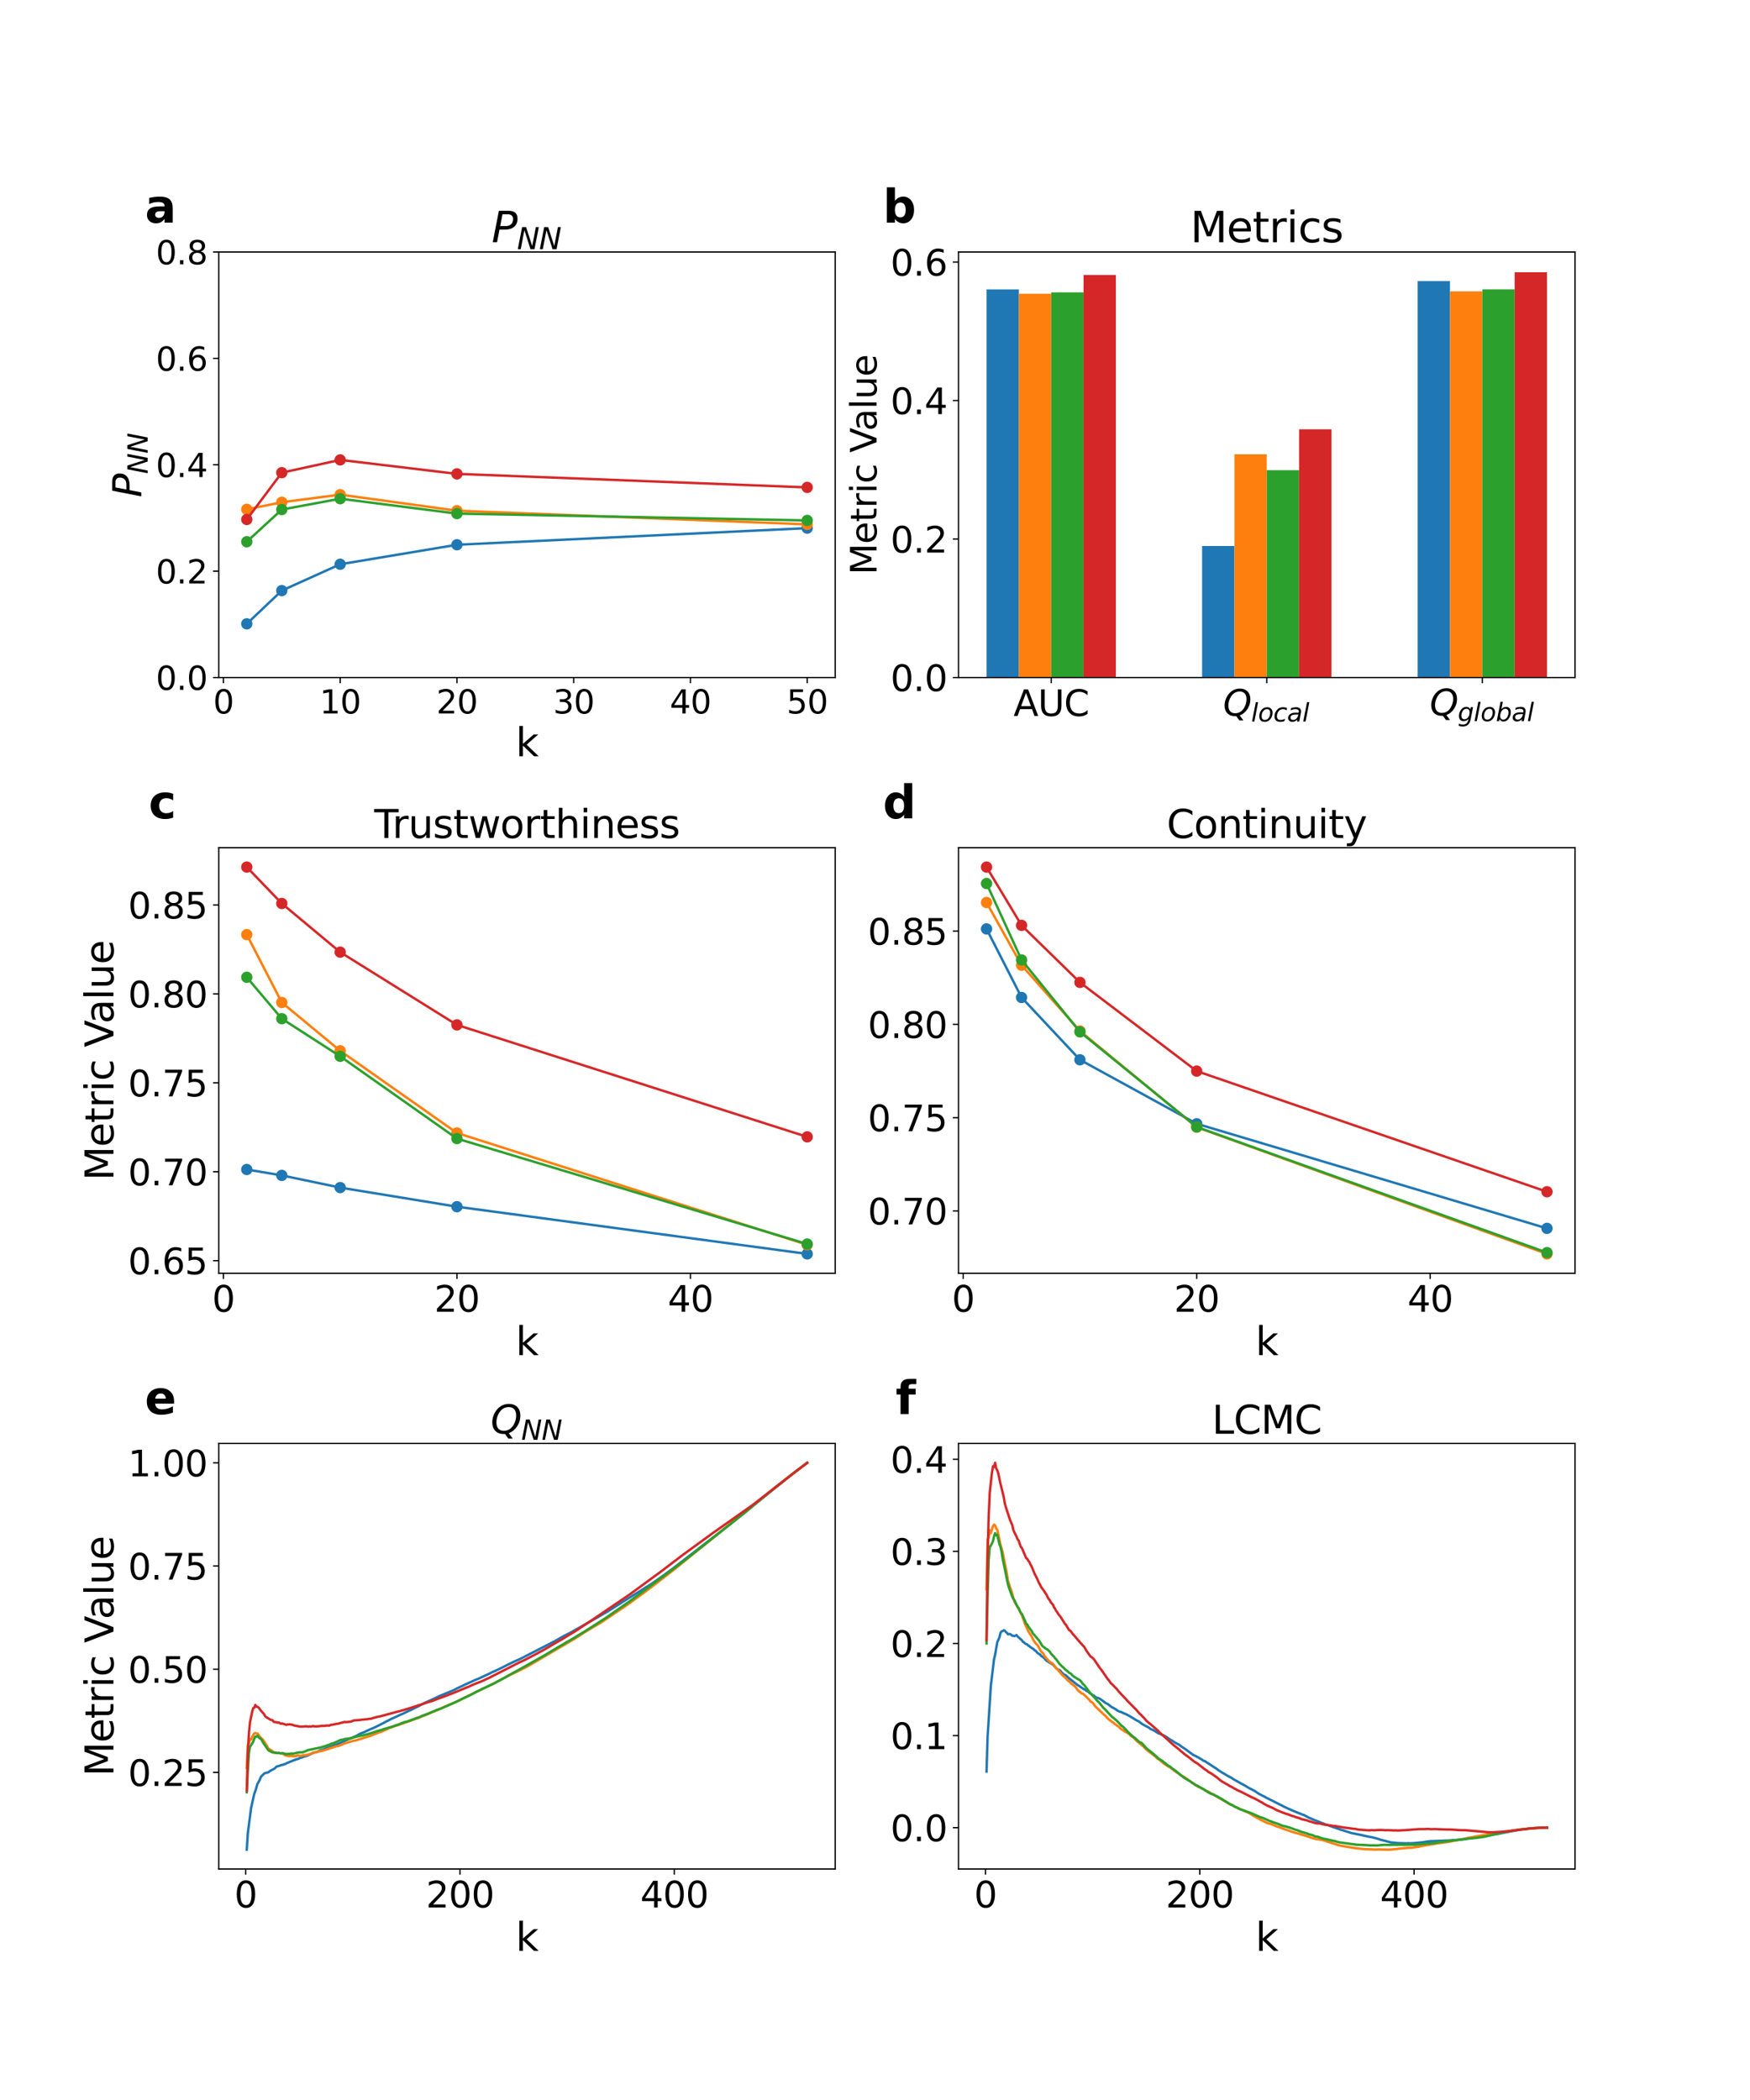 <?xml version="1.0" encoding="utf-8" standalone="no"?>
<!DOCTYPE svg PUBLIC "-//W3C//DTD SVG 1.1//EN"
  "http://www.w3.org/Graphics/SVG/1.1/DTD/svg11.dtd">
<svg xmlns:xlink="http://www.w3.org/1999/xlink" width="1080pt" height="1296pt" viewBox="0 0 1080 1296" xmlns="http://www.w3.org/2000/svg" version="1.1">
 <defs>
  <style type="text/css">*{stroke-linejoin: round; stroke-linecap: butt}</style>
 </defs>
 <g id="figure_1">
  <g id="patch_1">
   <path d="M 0 1296 
L 1080 1296 
L 1080 0 
L 0 0 
z
" style="fill: #ffffff"/>
  </g>
  <g id="axes_1">
   <g id="patch_2">
    <path d="M 135 418.131 
L 515.455 418.131 
L 515.455 155.52 
L 135 155.52 
z
" style="fill: #ffffff"/>
   </g>
   <g id="matplotlib.axis_1">
    <g id="xtick_1">
     <g id="line2d_1">
      <defs>
       <path id="m8af048d547" d="M 0 0 
L 0 3.5 
" style="stroke: #000000; stroke-width: 0.8"/>
      </defs>
      <g>
       <use xlink:href="#m8af048d547" x="137.882" y="418.131" style="stroke: #000000; stroke-width: 0.8"/>
      </g>
     </g>
     <g id="text_1">
      <!-- 0 -->
      <g transform="translate(131.52 440.327) scale(0.2 -0.2)">
       <defs>
        <path id="DejaVuSans-30" d="M 2034 4250 
Q 1547 4250 1301 3770 
Q 1056 3291 1056 2328 
Q 1056 1369 1301 889 
Q 1547 409 2034 409 
Q 2525 409 2770 889 
Q 3016 1369 3016 2328 
Q 3016 3291 2770 3770 
Q 2525 4250 2034 4250 
z
M 2034 4750 
Q 2819 4750 3233 4129 
Q 3647 3509 3647 2328 
Q 3647 1150 3233 529 
Q 2819 -91 2034 -91 
Q 1250 -91 836 529 
Q 422 1150 422 2328 
Q 422 3509 836 4129 
Q 1250 4750 2034 4750 
z
" transform="scale(0.016)"/>
       </defs>
       <use xlink:href="#DejaVuSans-30"/>
      </g>
     </g>
    </g>
    <g id="xtick_2">
     <g id="line2d_2">
      <g>
       <use xlink:href="#m8af048d547" x="209.938" y="418.131" style="stroke: #000000; stroke-width: 0.8"/>
      </g>
     </g>
     <g id="text_2">
      <!-- 10 -->
      <g transform="translate(197.213 440.327) scale(0.2 -0.2)">
       <defs>
        <path id="DejaVuSans-31" d="M 794 531 
L 1825 531 
L 1825 4091 
L 703 3866 
L 703 4441 
L 1819 4666 
L 2450 4666 
L 2450 531 
L 3481 531 
L 3481 0 
L 794 0 
L 794 531 
z
" transform="scale(0.016)"/>
       </defs>
       <use xlink:href="#DejaVuSans-31"/>
       <use xlink:href="#DejaVuSans-30" x="63.623"/>
      </g>
     </g>
    </g>
    <g id="xtick_3">
     <g id="line2d_3">
      <g>
       <use xlink:href="#m8af048d547" x="281.994" y="418.131" style="stroke: #000000; stroke-width: 0.8"/>
      </g>
     </g>
     <g id="text_3">
      <!-- 20 -->
      <g transform="translate(269.269 440.327) scale(0.2 -0.2)">
       <defs>
        <path id="DejaVuSans-32" d="M 1228 531 
L 3431 531 
L 3431 0 
L 469 0 
L 469 531 
Q 828 903 1448 1529 
Q 2069 2156 2228 2338 
Q 2531 2678 2651 2914 
Q 2772 3150 2772 3378 
Q 2772 3750 2511 3984 
Q 2250 4219 1831 4219 
Q 1534 4219 1204 4116 
Q 875 4013 500 3803 
L 500 4441 
Q 881 4594 1212 4672 
Q 1544 4750 1819 4750 
Q 2544 4750 2975 4387 
Q 3406 4025 3406 3419 
Q 3406 3131 3298 2873 
Q 3191 2616 2906 2266 
Q 2828 2175 2409 1742 
Q 1991 1309 1228 531 
z
" transform="scale(0.016)"/>
       </defs>
       <use xlink:href="#DejaVuSans-32"/>
       <use xlink:href="#DejaVuSans-30" x="63.623"/>
      </g>
     </g>
    </g>
    <g id="xtick_4">
     <g id="line2d_4">
      <g>
       <use xlink:href="#m8af048d547" x="354.05" y="418.131" style="stroke: #000000; stroke-width: 0.8"/>
      </g>
     </g>
     <g id="text_4">
      <!-- 30 -->
      <g transform="translate(341.325 440.327) scale(0.2 -0.2)">
       <defs>
        <path id="DejaVuSans-33" d="M 2597 2516 
Q 3050 2419 3304 2112 
Q 3559 1806 3559 1356 
Q 3559 666 3084 287 
Q 2609 -91 1734 -91 
Q 1441 -91 1130 -33 
Q 819 25 488 141 
L 488 750 
Q 750 597 1062 519 
Q 1375 441 1716 441 
Q 2309 441 2620 675 
Q 2931 909 2931 1356 
Q 2931 1769 2642 2001 
Q 2353 2234 1838 2234 
L 1294 2234 
L 1294 2753 
L 1863 2753 
Q 2328 2753 2575 2939 
Q 2822 3125 2822 3475 
Q 2822 3834 2567 4026 
Q 2313 4219 1838 4219 
Q 1578 4219 1281 4162 
Q 984 4106 628 3988 
L 628 4550 
Q 988 4650 1302 4700 
Q 1616 4750 1894 4750 
Q 2613 4750 3031 4423 
Q 3450 4097 3450 3541 
Q 3450 3153 3228 2886 
Q 3006 2619 2597 2516 
z
" transform="scale(0.016)"/>
       </defs>
       <use xlink:href="#DejaVuSans-33"/>
       <use xlink:href="#DejaVuSans-30" x="63.623"/>
      </g>
     </g>
    </g>
    <g id="xtick_5">
     <g id="line2d_5">
      <g>
       <use xlink:href="#m8af048d547" x="426.105" y="418.131" style="stroke: #000000; stroke-width: 0.8"/>
      </g>
     </g>
     <g id="text_5">
      <!-- 40 -->
      <g transform="translate(413.38 440.327) scale(0.2 -0.2)">
       <defs>
        <path id="DejaVuSans-34" d="M 2419 4116 
L 825 1625 
L 2419 1625 
L 2419 4116 
z
M 2253 4666 
L 3047 4666 
L 3047 1625 
L 3713 1625 
L 3713 1100 
L 3047 1100 
L 3047 0 
L 2419 0 
L 2419 1100 
L 313 1100 
L 313 1709 
L 2253 4666 
z
" transform="scale(0.016)"/>
       </defs>
       <use xlink:href="#DejaVuSans-34"/>
       <use xlink:href="#DejaVuSans-30" x="63.623"/>
      </g>
     </g>
    </g>
    <g id="xtick_6">
     <g id="line2d_6">
      <g>
       <use xlink:href="#m8af048d547" x="498.161" y="418.131" style="stroke: #000000; stroke-width: 0.8"/>
      </g>
     </g>
     <g id="text_6">
      <!-- 50 -->
      <g transform="translate(485.436 440.327) scale(0.2 -0.2)">
       <defs>
        <path id="DejaVuSans-35" d="M 691 4666 
L 3169 4666 
L 3169 4134 
L 1269 4134 
L 1269 2991 
Q 1406 3038 1543 3061 
Q 1681 3084 1819 3084 
Q 2600 3084 3056 2656 
Q 3513 2228 3513 1497 
Q 3513 744 3044 326 
Q 2575 -91 1722 -91 
Q 1428 -91 1123 -41 
Q 819 9 494 109 
L 494 744 
Q 775 591 1075 516 
Q 1375 441 1709 441 
Q 2250 441 2565 725 
Q 2881 1009 2881 1497 
Q 2881 1984 2565 2268 
Q 2250 2553 1709 2553 
Q 1456 2553 1204 2497 
Q 953 2441 691 2322 
L 691 4666 
z
" transform="scale(0.016)"/>
       </defs>
       <use xlink:href="#DejaVuSans-35"/>
       <use xlink:href="#DejaVuSans-30" x="63.623"/>
      </g>
     </g>
    </g>
    <g id="text_7">
     <!-- k -->
     <g transform="translate(318.279 466.723) scale(0.24 -0.24)">
      <defs>
       <path id="DejaVuSans-6b" d="M 581 4863 
L 1159 4863 
L 1159 1991 
L 2875 3500 
L 3609 3500 
L 1753 1863 
L 3688 0 
L 2938 0 
L 1159 1709 
L 1159 0 
L 581 0 
L 581 4863 
z
" transform="scale(0.016)"/>
      </defs>
      <use xlink:href="#DejaVuSans-6b"/>
     </g>
    </g>
   </g>
   <g id="matplotlib.axis_2">
    <g id="ytick_1">
     <g id="line2d_7">
      <defs>
       <path id="m980d9ac5ff" d="M 0 0 
L -3.5 0 
" style="stroke: #000000; stroke-width: 0.8"/>
      </defs>
      <g>
       <use xlink:href="#m980d9ac5ff" x="135" y="418.131" style="stroke: #000000; stroke-width: 0.8"/>
      </g>
     </g>
     <g id="text_8">
      <!-- 0.0 -->
      <g transform="translate(96.194 425.729) scale(0.2 -0.2)">
       <defs>
        <path id="DejaVuSans-2e" d="M 684 794 
L 1344 794 
L 1344 0 
L 684 0 
L 684 794 
z
" transform="scale(0.016)"/>
       </defs>
       <use xlink:href="#DejaVuSans-30"/>
       <use xlink:href="#DejaVuSans-2e" x="63.623"/>
       <use xlink:href="#DejaVuSans-30" x="95.41"/>
      </g>
     </g>
    </g>
    <g id="ytick_2">
     <g id="line2d_8">
      <g>
       <use xlink:href="#m980d9ac5ff" x="135" y="352.478" style="stroke: #000000; stroke-width: 0.8"/>
      </g>
     </g>
     <g id="text_9">
      <!-- 0.2 -->
      <g transform="translate(96.194 360.076) scale(0.2 -0.2)">
       <use xlink:href="#DejaVuSans-30"/>
       <use xlink:href="#DejaVuSans-2e" x="63.623"/>
       <use xlink:href="#DejaVuSans-32" x="95.41"/>
      </g>
     </g>
    </g>
    <g id="ytick_3">
     <g id="line2d_9">
      <g>
       <use xlink:href="#m980d9ac5ff" x="135" y="286.825" style="stroke: #000000; stroke-width: 0.8"/>
      </g>
     </g>
     <g id="text_10">
      <!-- 0.4 -->
      <g transform="translate(96.194 294.424) scale(0.2 -0.2)">
       <use xlink:href="#DejaVuSans-30"/>
       <use xlink:href="#DejaVuSans-2e" x="63.623"/>
       <use xlink:href="#DejaVuSans-34" x="95.41"/>
      </g>
     </g>
    </g>
    <g id="ytick_4">
     <g id="line2d_10">
      <g>
       <use xlink:href="#m980d9ac5ff" x="135" y="221.173" style="stroke: #000000; stroke-width: 0.8"/>
      </g>
     </g>
     <g id="text_11">
      <!-- 0.6 -->
      <g transform="translate(96.194 228.771) scale(0.2 -0.2)">
       <defs>
        <path id="DejaVuSans-36" d="M 2113 2584 
Q 1688 2584 1439 2293 
Q 1191 2003 1191 1497 
Q 1191 994 1439 701 
Q 1688 409 2113 409 
Q 2538 409 2786 701 
Q 3034 994 3034 1497 
Q 3034 2003 2786 2293 
Q 2538 2584 2113 2584 
z
M 3366 4563 
L 3366 3988 
Q 3128 4100 2886 4159 
Q 2644 4219 2406 4219 
Q 1781 4219 1451 3797 
Q 1122 3375 1075 2522 
Q 1259 2794 1537 2939 
Q 1816 3084 2150 3084 
Q 2853 3084 3261 2657 
Q 3669 2231 3669 1497 
Q 3669 778 3244 343 
Q 2819 -91 2113 -91 
Q 1303 -91 875 529 
Q 447 1150 447 2328 
Q 447 3434 972 4092 
Q 1497 4750 2381 4750 
Q 2619 4750 2861 4703 
Q 3103 4656 3366 4563 
z
" transform="scale(0.016)"/>
       </defs>
       <use xlink:href="#DejaVuSans-30"/>
       <use xlink:href="#DejaVuSans-2e" x="63.623"/>
       <use xlink:href="#DejaVuSans-36" x="95.41"/>
      </g>
     </g>
    </g>
    <g id="ytick_5">
     <g id="line2d_11">
      <g>
       <use xlink:href="#m980d9ac5ff" x="135" y="155.52" style="stroke: #000000; stroke-width: 0.8"/>
      </g>
     </g>
     <g id="text_12">
      <!-- 0.8 -->
      <g transform="translate(96.194 163.118) scale(0.2 -0.2)">
       <defs>
        <path id="DejaVuSans-38" d="M 2034 2216 
Q 1584 2216 1326 1975 
Q 1069 1734 1069 1313 
Q 1069 891 1326 650 
Q 1584 409 2034 409 
Q 2484 409 2743 651 
Q 3003 894 3003 1313 
Q 3003 1734 2745 1975 
Q 2488 2216 2034 2216 
z
M 1403 2484 
Q 997 2584 770 2862 
Q 544 3141 544 3541 
Q 544 4100 942 4425 
Q 1341 4750 2034 4750 
Q 2731 4750 3128 4425 
Q 3525 4100 3525 3541 
Q 3525 3141 3298 2862 
Q 3072 2584 2669 2484 
Q 3125 2378 3379 2068 
Q 3634 1759 3634 1313 
Q 3634 634 3220 271 
Q 2806 -91 2034 -91 
Q 1263 -91 848 271 
Q 434 634 434 1313 
Q 434 1759 690 2068 
Q 947 2378 1403 2484 
z
M 1172 3481 
Q 1172 3119 1398 2916 
Q 1625 2713 2034 2713 
Q 2441 2713 2670 2916 
Q 2900 3119 2900 3481 
Q 2900 3844 2670 4047 
Q 2441 4250 2034 4250 
Q 1625 4250 1398 4047 
Q 1172 3844 1172 3481 
z
" transform="scale(0.016)"/>
       </defs>
       <use xlink:href="#DejaVuSans-30"/>
       <use xlink:href="#DejaVuSans-2e" x="63.623"/>
       <use xlink:href="#DejaVuSans-38" x="95.41"/>
      </g>
     </g>
    </g>
    <g id="text_13">
     <!-- $P_{NN}$ -->
     <g transform="translate(87.203 306.985) rotate(-90) scale(0.24 -0.24)">
      <defs>
       <path id="DejaVuSans-Oblique-50" d="M 1081 4666 
L 2541 4666 
Q 3178 4666 3512 4369 
Q 3847 4072 3847 3500 
Q 3847 2731 3353 2303 
Q 2859 1875 1966 1875 
L 1172 1875 
L 806 0 
L 172 0 
L 1081 4666 
z
M 1613 4147 
L 1275 2394 
L 2069 2394 
Q 2606 2394 2893 2669 
Q 3181 2944 3181 3456 
Q 3181 3784 2986 3965 
Q 2791 4147 2438 4147 
L 1613 4147 
z
" transform="scale(0.016)"/>
       <path id="DejaVuSans-Oblique-4e" d="M 1081 4666 
L 1931 4666 
L 3219 666 
L 4000 4666 
L 4616 4666 
L 3706 0 
L 2853 0 
L 1569 4025 
L 788 0 
L 172 0 
L 1081 4666 
z
" transform="scale(0.016)"/>
      </defs>
      <use xlink:href="#DejaVuSans-Oblique-50" transform="translate(0 0.094)"/>
      <use xlink:href="#DejaVuSans-Oblique-4e" transform="translate(60.303 -16.312) scale(0.7)"/>
      <use xlink:href="#DejaVuSans-Oblique-4e" transform="translate(112.666 -16.312) scale(0.7)"/>
     </g>
    </g>
   </g>
   <g id="line2d_12">
    <path d="M 152.293 384.992 
L 173.91 364.483 
L 209.938 348.226 
L 281.994 336.19 
L 498.161 325.929 
" clip-path="url(#p1ef10e66fb)" style="fill: none; stroke: #1f77b4; stroke-width: 1.5; stroke-linecap: square"/>
    <defs>
     <path id="m4f14a19402" d="M 0 3 
C 0.796 3 1.559 2.684 2.121 2.121 
C 2.684 1.559 3 0.796 3 0 
C 3 -0.796 2.684 -1.559 2.121 -2.121 
C 1.559 -2.684 0.796 -3 0 -3 
C -0.796 -3 -1.559 -2.684 -2.121 -2.121 
C -2.684 -1.559 -3 -0.796 -3 0 
C -3 0.796 -2.684 1.559 -2.121 2.121 
C -1.559 2.684 -0.796 3 0 3 
z
" style="stroke: #1f77b4"/>
    </defs>
    <g clip-path="url(#p1ef10e66fb)">
     <use xlink:href="#m4f14a19402" x="152.293" y="384.992" style="fill: #1f77b4; stroke: #1f77b4"/>
     <use xlink:href="#m4f14a19402" x="173.91" y="364.483" style="fill: #1f77b4; stroke: #1f77b4"/>
     <use xlink:href="#m4f14a19402" x="209.938" y="348.226" style="fill: #1f77b4; stroke: #1f77b4"/>
     <use xlink:href="#m4f14a19402" x="281.994" y="336.19" style="fill: #1f77b4; stroke: #1f77b4"/>
     <use xlink:href="#m4f14a19402" x="498.161" y="325.929" style="fill: #1f77b4; stroke: #1f77b4"/>
    </g>
   </g>
   <g id="line2d_13">
    <path d="M 152.293 314.337 
L 173.91 309.96 
L 209.938 305.271 
L 281.994 315.181 
L 498.161 323.603 
" clip-path="url(#p1ef10e66fb)" style="fill: none; stroke: #ff7f0e; stroke-width: 1.5; stroke-linecap: square"/>
    <defs>
     <path id="ma0a347061e" d="M 0 3 
C 0.796 3 1.559 2.684 2.121 2.121 
C 2.684 1.559 3 0.796 3 0 
C 3 -0.796 2.684 -1.559 2.121 -2.121 
C 1.559 -2.684 0.796 -3 0 -3 
C -0.796 -3 -1.559 -2.684 -2.121 -2.121 
C -2.684 -1.559 -3 -0.796 -3 0 
C -3 0.796 -2.684 1.559 -2.121 2.121 
C -1.559 2.684 -0.796 3 0 3 
z
" style="stroke: #ff7f0e"/>
    </defs>
    <g clip-path="url(#p1ef10e66fb)">
     <use xlink:href="#ma0a347061e" x="152.293" y="314.337" style="fill: #ff7f0e; stroke: #ff7f0e"/>
     <use xlink:href="#ma0a347061e" x="173.91" y="309.96" style="fill: #ff7f0e; stroke: #ff7f0e"/>
     <use xlink:href="#ma0a347061e" x="209.938" y="305.271" style="fill: #ff7f0e; stroke: #ff7f0e"/>
     <use xlink:href="#ma0a347061e" x="281.994" y="315.181" style="fill: #ff7f0e; stroke: #ff7f0e"/>
     <use xlink:href="#ma0a347061e" x="498.161" y="323.603" style="fill: #ff7f0e; stroke: #ff7f0e"/>
    </g>
   </g>
   <g id="line2d_14">
    <path d="M 152.293 334.345 
L 173.91 314.462 
L 209.938 307.772 
L 281.994 316.963 
L 498.161 321.19 
" clip-path="url(#p1ef10e66fb)" style="fill: none; stroke: #2ca02c; stroke-width: 1.5; stroke-linecap: square"/>
    <defs>
     <path id="mc595c2641f" d="M 0 3 
C 0.796 3 1.559 2.684 2.121 2.121 
C 2.684 1.559 3 0.796 3 0 
C 3 -0.796 2.684 -1.559 2.121 -2.121 
C 1.559 -2.684 0.796 -3 0 -3 
C -0.796 -3 -1.559 -2.684 -2.121 -2.121 
C -2.684 -1.559 -3 -0.796 -3 0 
C -3 0.796 -2.684 1.559 -2.121 2.121 
C -1.559 2.684 -0.796 3 0 3 
z
" style="stroke: #2ca02c"/>
    </defs>
    <g clip-path="url(#p1ef10e66fb)">
     <use xlink:href="#mc595c2641f" x="152.293" y="334.345" style="fill: #2ca02c; stroke: #2ca02c"/>
     <use xlink:href="#mc595c2641f" x="173.91" y="314.462" style="fill: #2ca02c; stroke: #2ca02c"/>
     <use xlink:href="#mc595c2641f" x="209.938" y="307.772" style="fill: #2ca02c; stroke: #2ca02c"/>
     <use xlink:href="#mc595c2641f" x="281.994" y="316.963" style="fill: #2ca02c; stroke: #2ca02c"/>
     <use xlink:href="#mc595c2641f" x="498.161" y="321.19" style="fill: #2ca02c; stroke: #2ca02c"/>
    </g>
   </g>
   <g id="line2d_15">
    <path d="M 152.293 320.589 
L 173.91 291.702 
L 209.938 283.824 
L 281.994 292.453 
L 498.161 300.794 
" clip-path="url(#p1ef10e66fb)" style="fill: none; stroke: #d62728; stroke-width: 1.5; stroke-linecap: square"/>
    <defs>
     <path id="maaafa0bec1" d="M 0 3 
C 0.796 3 1.559 2.684 2.121 2.121 
C 2.684 1.559 3 0.796 3 0 
C 3 -0.796 2.684 -1.559 2.121 -2.121 
C 1.559 -2.684 0.796 -3 0 -3 
C -0.796 -3 -1.559 -2.684 -2.121 -2.121 
C -2.684 -1.559 -3 -0.796 -3 0 
C -3 0.796 -2.684 1.559 -2.121 2.121 
C -1.559 2.684 -0.796 3 0 3 
z
" style="stroke: #d62728"/>
    </defs>
    <g clip-path="url(#p1ef10e66fb)">
     <use xlink:href="#maaafa0bec1" x="152.293" y="320.589" style="fill: #d62728; stroke: #d62728"/>
     <use xlink:href="#maaafa0bec1" x="173.91" y="291.702" style="fill: #d62728; stroke: #d62728"/>
     <use xlink:href="#maaafa0bec1" x="209.938" y="283.824" style="fill: #d62728; stroke: #d62728"/>
     <use xlink:href="#maaafa0bec1" x="281.994" y="292.453" style="fill: #d62728; stroke: #d62728"/>
     <use xlink:href="#maaafa0bec1" x="498.161" y="300.794" style="fill: #d62728; stroke: #d62728"/>
    </g>
   </g>
   <g id="patch_3">
    <path d="M 135 418.131 
L 135 155.52 
" style="fill: none; stroke: #000000; stroke-width: 0.8; stroke-linejoin: miter; stroke-linecap: square"/>
   </g>
   <g id="patch_4">
    <path d="M 515.455 418.131 
L 515.455 155.52 
" style="fill: none; stroke: #000000; stroke-width: 0.8; stroke-linejoin: miter; stroke-linecap: square"/>
   </g>
   <g id="patch_5">
    <path d="M 135 418.131 
L 515.455 418.131 
" style="fill: none; stroke: #000000; stroke-width: 0.8; stroke-linejoin: miter; stroke-linecap: square"/>
   </g>
   <g id="patch_6">
    <path d="M 135 155.52 
L 515.455 155.52 
" style="fill: none; stroke: #000000; stroke-width: 0.8; stroke-linejoin: miter; stroke-linecap: square"/>
   </g>
   <g id="text_14">
    <!-- a -->
    <g transform="translate(89.473 137.404) scale(0.28 -0.28)">
     <defs>
      <path id="DejaVuSans-Bold-61" d="M 2106 1575 
Q 1756 1575 1579 1456 
Q 1403 1338 1403 1106 
Q 1403 894 1545 773 
Q 1688 653 1941 653 
Q 2256 653 2472 879 
Q 2688 1106 2688 1447 
L 2688 1575 
L 2106 1575 
z
M 3816 1997 
L 3816 0 
L 2688 0 
L 2688 519 
Q 2463 200 2181 54 
Q 1900 -91 1497 -91 
Q 953 -91 614 226 
Q 275 544 275 1050 
Q 275 1666 698 1953 
Q 1122 2241 2028 2241 
L 2688 2241 
L 2688 2328 
Q 2688 2594 2478 2717 
Q 2269 2841 1825 2841 
Q 1466 2841 1156 2769 
Q 847 2697 581 2553 
L 581 3406 
Q 941 3494 1303 3539 
Q 1666 3584 2028 3584 
Q 2975 3584 3395 3211 
Q 3816 2838 3816 1997 
z
" transform="scale(0.016)"/>
     </defs>
     <use xlink:href="#DejaVuSans-Bold-61"/>
    </g>
   </g>
   <g id="text_15">
    <!-- $P_{NN}$ -->
    <g transform="translate(303.387 149.52) scale(0.26 -0.26)">
     <use xlink:href="#DejaVuSans-Oblique-50" transform="translate(0 0.094)"/>
     <use xlink:href="#DejaVuSans-Oblique-4e" transform="translate(60.303 -16.312) scale(0.7)"/>
     <use xlink:href="#DejaVuSans-Oblique-4e" transform="translate(112.666 -16.312) scale(0.7)"/>
    </g>
   </g>
  </g>
  <g id="axes_2">
   <g id="patch_7">
    <path d="M 591.545 418.131 
L 972 418.131 
L 972 155.52 
L 591.545 155.52 
z
" style="fill: #ffffff"/>
   </g>
   <g id="patch_8">
    <path d="M 608.839 418.131 
L 628.793 418.131 
L 628.793 178.622 
L 608.839 178.622 
z
" clip-path="url(#p7f7dcd72b8)" style="fill: #1f77b4"/>
   </g>
   <g id="patch_9">
    <path d="M 741.865 418.131 
L 761.819 418.131 
L 761.819 336.971 
L 741.865 336.971 
z
" clip-path="url(#p7f7dcd72b8)" style="fill: #1f77b4"/>
   </g>
   <g id="patch_10">
    <path d="M 874.891 418.131 
L 894.845 418.131 
L 894.845 173.465 
L 874.891 173.465 
z
" clip-path="url(#p7f7dcd72b8)" style="fill: #1f77b4"/>
   </g>
   <g id="patch_11">
    <path d="M 628.793 418.131 
L 648.747 418.131 
L 648.747 181.276 
L 628.793 181.276 
z
" clip-path="url(#p7f7dcd72b8)" style="fill: #ff7f0e"/>
   </g>
   <g id="patch_12">
    <path d="M 761.819 418.131 
L 781.773 418.131 
L 781.773 280.378 
L 761.819 280.378 
z
" clip-path="url(#p7f7dcd72b8)" style="fill: #ff7f0e"/>
   </g>
   <g id="patch_13">
    <path d="M 894.845 418.131 
L 914.799 418.131 
L 914.799 179.82 
L 894.845 179.82 
z
" clip-path="url(#p7f7dcd72b8)" style="fill: #ff7f0e"/>
   </g>
   <g id="patch_14">
    <path d="M 648.747 418.131 
L 668.701 418.131 
L 668.701 180.429 
L 648.747 180.429 
z
" clip-path="url(#p7f7dcd72b8)" style="fill: #2ca02c"/>
   </g>
   <g id="patch_15">
    <path d="M 781.773 418.131 
L 801.727 418.131 
L 801.727 290.167 
L 781.773 290.167 
z
" clip-path="url(#p7f7dcd72b8)" style="fill: #2ca02c"/>
   </g>
   <g id="patch_16">
    <path d="M 914.799 418.131 
L 934.753 418.131 
L 934.753 178.596 
L 914.799 178.596 
z
" clip-path="url(#p7f7dcd72b8)" style="fill: #2ca02c"/>
   </g>
   <g id="patch_17">
    <path d="M 668.701 418.131 
L 688.654 418.131 
L 688.654 169.689 
L 668.701 169.689 
z
" clip-path="url(#p7f7dcd72b8)" style="fill: #d62728"/>
   </g>
   <g id="patch_18">
    <path d="M 801.727 418.131 
L 821.681 418.131 
L 821.681 264.933 
L 801.727 264.933 
z
" clip-path="url(#p7f7dcd72b8)" style="fill: #d62728"/>
   </g>
   <g id="patch_19">
    <path d="M 934.753 418.131 
L 954.707 418.131 
L 954.707 168.025 
L 934.753 168.025 
z
" clip-path="url(#p7f7dcd72b8)" style="fill: #d62728"/>
   </g>
   <g id="matplotlib.axis_3">
    <g id="xtick_7">
     <g id="line2d_16">
      <g>
       <use xlink:href="#m8af048d547" x="648.747" y="418.131" style="stroke: #000000; stroke-width: 0.8"/>
      </g>
     </g>
     <g id="text_16">
      <!-- AUC -->
      <g transform="translate(625.49 441.847) scale(0.22 -0.22)">
       <defs>
        <path id="DejaVuSans-41" d="M 2188 4044 
L 1331 1722 
L 3047 1722 
L 2188 4044 
z
M 1831 4666 
L 2547 4666 
L 4325 0 
L 3669 0 
L 3244 1197 
L 1141 1197 
L 716 0 
L 50 0 
L 1831 4666 
z
" transform="scale(0.016)"/>
        <path id="DejaVuSans-55" d="M 556 4666 
L 1191 4666 
L 1191 1831 
Q 1191 1081 1462 751 
Q 1734 422 2344 422 
Q 2950 422 3222 751 
Q 3494 1081 3494 1831 
L 3494 4666 
L 4128 4666 
L 4128 1753 
Q 4128 841 3676 375 
Q 3225 -91 2344 -91 
Q 1459 -91 1007 375 
Q 556 841 556 1753 
L 556 4666 
z
" transform="scale(0.016)"/>
        <path id="DejaVuSans-43" d="M 4122 4306 
L 4122 3641 
Q 3803 3938 3442 4084 
Q 3081 4231 2675 4231 
Q 1875 4231 1450 3742 
Q 1025 3253 1025 2328 
Q 1025 1406 1450 917 
Q 1875 428 2675 428 
Q 3081 428 3442 575 
Q 3803 722 4122 1019 
L 4122 359 
Q 3791 134 3420 21 
Q 3050 -91 2638 -91 
Q 1578 -91 968 557 
Q 359 1206 359 2328 
Q 359 3453 968 4101 
Q 1578 4750 2638 4750 
Q 3056 4750 3426 4639 
Q 3797 4528 4122 4306 
z
" transform="scale(0.016)"/>
       </defs>
       <use xlink:href="#DejaVuSans-41"/>
       <use xlink:href="#DejaVuSans-55" x="68.408"/>
       <use xlink:href="#DejaVuSans-43" x="141.602"/>
      </g>
     </g>
    </g>
    <g id="xtick_8">
     <g id="line2d_17">
      <g>
       <use xlink:href="#m8af048d547" x="781.773" y="418.131" style="stroke: #000000; stroke-width: 0.8"/>
      </g>
     </g>
     <g id="text_17">
      <!-- $Q_{local}$ -->
      <g transform="translate(754.823 441.847) scale(0.22 -0.22)">
       <defs>
        <path id="DejaVuSans-Oblique-51" d="M 2309 -84 
Q 2275 -88 2237 -89 
Q 2200 -91 2125 -91 
Q 1250 -91 756 411 
Q 263 913 263 1797 
Q 263 2319 452 2844 
Q 641 3369 978 3788 
Q 1369 4269 1858 4509 
Q 2347 4750 2938 4750 
Q 3794 4750 4287 4245 
Q 4781 3741 4781 2869 
Q 4781 1928 4265 1147 
Q 3750 366 2919 44 
L 3553 -825 
L 2847 -825 
L 2309 -84 
z
M 2919 4238 
Q 2400 4238 2003 3986 
Q 1606 3734 1313 3219 
Q 1125 2891 1026 2522 
Q 928 2153 928 1778 
Q 928 1128 1239 775 
Q 1550 422 2119 422 
Q 2631 422 3032 676 
Q 3434 931 3719 1434 
Q 3909 1772 4009 2142 
Q 4109 2513 4109 2881 
Q 4109 3528 3796 3883 
Q 3484 4238 2919 4238 
z
" transform="scale(0.016)"/>
        <path id="DejaVuSans-Oblique-6c" d="M 1172 4863 
L 1747 4863 
L 800 0 
L 225 0 
L 1172 4863 
z
" transform="scale(0.016)"/>
        <path id="DejaVuSans-Oblique-6f" d="M 1625 -91 
Q 1009 -91 651 289 
Q 294 669 294 1325 
Q 294 1706 417 2101 
Q 541 2497 738 2766 
Q 1047 3184 1428 3384 
Q 1809 3584 2291 3584 
Q 2888 3584 3255 3212 
Q 3622 2841 3622 2241 
Q 3622 1825 3500 1412 
Q 3378 1000 3181 728 
Q 2875 309 2494 109 
Q 2113 -91 1625 -91 
z
M 891 1344 
Q 891 869 1089 633 
Q 1288 397 1691 397 
Q 2269 397 2648 901 
Q 3028 1406 3028 2181 
Q 3028 2634 2825 2865 
Q 2622 3097 2228 3097 
Q 1903 3097 1650 2945 
Q 1397 2794 1197 2484 
Q 1050 2253 970 1956 
Q 891 1659 891 1344 
z
" transform="scale(0.016)"/>
        <path id="DejaVuSans-Oblique-63" d="M 3431 3366 
L 3316 2797 
Q 3109 2947 2876 3022 
Q 2644 3097 2394 3097 
Q 2119 3097 1870 3000 
Q 1622 2903 1453 2725 
Q 1184 2453 1037 2087 
Q 891 1722 891 1331 
Q 891 859 1127 628 
Q 1363 397 1844 397 
Q 2081 397 2348 469 
Q 2616 541 2906 684 
L 2797 116 
Q 2547 13 2283 -39 
Q 2019 -91 1741 -91 
Q 1044 -91 669 257 
Q 294 606 294 1253 
Q 294 1797 489 2255 
Q 684 2713 1069 3078 
Q 1331 3328 1684 3456 
Q 2038 3584 2456 3584 
Q 2700 3584 2940 3529 
Q 3181 3475 3431 3366 
z
" transform="scale(0.016)"/>
        <path id="DejaVuSans-Oblique-61" d="M 3438 1997 
L 3047 0 
L 2472 0 
L 2578 531 
Q 2325 219 2001 64 
Q 1678 -91 1281 -91 
Q 834 -91 548 182 
Q 263 456 263 884 
Q 263 1497 752 1853 
Q 1241 2209 2100 2209 
L 2900 2209 
L 2931 2363 
Q 2938 2388 2941 2417 
Q 2944 2447 2944 2509 
Q 2944 2788 2717 2942 
Q 2491 3097 2081 3097 
Q 1800 3097 1504 3025 
Q 1209 2953 897 2809 
L 997 3341 
Q 1322 3463 1633 3523 
Q 1944 3584 2234 3584 
Q 2853 3584 3176 3315 
Q 3500 3047 3500 2534 
Q 3500 2431 3484 2292 
Q 3469 2153 3438 1997 
z
M 2816 1759 
L 2241 1759 
Q 1534 1759 1195 1570 
Q 856 1381 856 984 
Q 856 709 1029 553 
Q 1203 397 1509 397 
Q 1978 397 2328 733 
Q 2678 1069 2791 1631 
L 2816 1759 
z
" transform="scale(0.016)"/>
       </defs>
       <use xlink:href="#DejaVuSans-Oblique-51" transform="translate(0 0.781)"/>
       <use xlink:href="#DejaVuSans-Oblique-6c" transform="translate(78.711 -15.625) scale(0.7)"/>
       <use xlink:href="#DejaVuSans-Oblique-6f" transform="translate(98.159 -15.625) scale(0.7)"/>
       <use xlink:href="#DejaVuSans-Oblique-63" transform="translate(140.986 -15.625) scale(0.7)"/>
       <use xlink:href="#DejaVuSans-Oblique-61" transform="translate(179.473 -15.625) scale(0.7)"/>
       <use xlink:href="#DejaVuSans-Oblique-6c" transform="translate(222.368 -15.625) scale(0.7)"/>
      </g>
     </g>
    </g>
    <g id="xtick_9">
     <g id="line2d_18">
      <g>
       <use xlink:href="#m8af048d547" x="914.799" y="418.131" style="stroke: #000000; stroke-width: 0.8"/>
      </g>
     </g>
     <g id="text_18">
      <!-- $Q_{global}$ -->
      <g transform="translate(882.349 441.631) scale(0.22 -0.22)">
       <defs>
        <path id="DejaVuSans-Oblique-67" d="M 3816 3500 
L 3219 434 
Q 3047 -456 2561 -893 
Q 2075 -1331 1253 -1331 
Q 950 -1331 690 -1286 
Q 431 -1241 206 -1147 
L 313 -588 
Q 525 -725 762 -790 
Q 1000 -856 1269 -856 
Q 1816 -856 2167 -557 
Q 2519 -259 2631 300 
L 2681 563 
Q 2441 288 2122 144 
Q 1803 0 1434 0 
Q 903 0 598 351 
Q 294 703 294 1319 
Q 294 1803 478 2267 
Q 663 2731 997 3091 
Q 1219 3328 1514 3456 
Q 1809 3584 2131 3584 
Q 2484 3584 2746 3420 
Q 3009 3256 3138 2956 
L 3238 3500 
L 3816 3500 
z
M 2950 2216 
Q 2950 2641 2750 2872 
Q 2550 3103 2181 3103 
Q 1953 3103 1747 3012 
Q 1541 2922 1394 2759 
Q 1156 2491 1023 2127 
Q 891 1763 891 1375 
Q 891 944 1092 712 
Q 1294 481 1672 481 
Q 2219 481 2584 976 
Q 2950 1472 2950 2216 
z
" transform="scale(0.016)"/>
        <path id="DejaVuSans-Oblique-62" d="M 3169 2138 
Q 3169 2591 2961 2847 
Q 2753 3103 2388 3103 
Q 2122 3103 1889 2973 
Q 1656 2844 1484 2597 
Q 1303 2338 1198 1995 
Q 1094 1653 1094 1313 
Q 1094 881 1298 636 
Q 1503 391 1863 391 
Q 2134 391 2365 517 
Q 2597 644 2772 891 
Q 2950 1147 3059 1487 
Q 3169 1828 3169 2138 
z
M 1381 2969 
Q 1594 3256 1914 3420 
Q 2234 3584 2584 3584 
Q 3122 3584 3439 3221 
Q 3756 2859 3756 2241 
Q 3756 1734 3570 1259 
Q 3384 784 3041 416 
Q 2816 172 2522 40 
Q 2228 -91 1906 -91 
Q 1566 -91 1316 65 
Q 1066 222 909 531 
L 806 0 
L 231 0 
L 1178 4863 
L 1753 4863 
L 1381 2969 
z
" transform="scale(0.016)"/>
       </defs>
       <use xlink:href="#DejaVuSans-Oblique-51" transform="translate(0 0.781)"/>
       <use xlink:href="#DejaVuSans-Oblique-67" transform="translate(78.711 -15.625) scale(0.7)"/>
       <use xlink:href="#DejaVuSans-Oblique-6c" transform="translate(123.145 -15.625) scale(0.7)"/>
       <use xlink:href="#DejaVuSans-Oblique-6f" transform="translate(142.593 -15.625) scale(0.7)"/>
       <use xlink:href="#DejaVuSans-Oblique-62" transform="translate(185.42 -15.625) scale(0.7)"/>
       <use xlink:href="#DejaVuSans-Oblique-61" transform="translate(229.854 -15.625) scale(0.7)"/>
       <use xlink:href="#DejaVuSans-Oblique-6c" transform="translate(272.749 -15.625) scale(0.7)"/>
      </g>
     </g>
    </g>
   </g>
   <g id="matplotlib.axis_4">
    <g id="ytick_6">
     <g id="line2d_19">
      <g>
       <use xlink:href="#m980d9ac5ff" x="591.545" y="418.131" style="stroke: #000000; stroke-width: 0.8"/>
      </g>
     </g>
     <g id="text_19">
      <!-- 0.0 -->
      <g transform="translate(549.559 426.489) scale(0.22 -0.22)">
       <use xlink:href="#DejaVuSans-30"/>
       <use xlink:href="#DejaVuSans-2e" x="63.623"/>
       <use xlink:href="#DejaVuSans-30" x="95.41"/>
      </g>
     </g>
    </g>
    <g id="ytick_7">
     <g id="line2d_20">
      <g>
       <use xlink:href="#m980d9ac5ff" x="591.545" y="332.667" style="stroke: #000000; stroke-width: 0.8"/>
      </g>
     </g>
     <g id="text_20">
      <!-- 0.2 -->
      <g transform="translate(549.559 341.025) scale(0.22 -0.22)">
       <use xlink:href="#DejaVuSans-30"/>
       <use xlink:href="#DejaVuSans-2e" x="63.623"/>
       <use xlink:href="#DejaVuSans-32" x="95.41"/>
      </g>
     </g>
    </g>
    <g id="ytick_8">
     <g id="line2d_21">
      <g>
       <use xlink:href="#m980d9ac5ff" x="591.545" y="247.204" style="stroke: #000000; stroke-width: 0.8"/>
      </g>
     </g>
     <g id="text_21">
      <!-- 0.4 -->
      <g transform="translate(549.559 255.562) scale(0.22 -0.22)">
       <use xlink:href="#DejaVuSans-30"/>
       <use xlink:href="#DejaVuSans-2e" x="63.623"/>
       <use xlink:href="#DejaVuSans-34" x="95.41"/>
      </g>
     </g>
    </g>
    <g id="ytick_9">
     <g id="line2d_22">
      <g>
       <use xlink:href="#m980d9ac5ff" x="591.545" y="161.74" style="stroke: #000000; stroke-width: 0.8"/>
      </g>
     </g>
     <g id="text_22">
      <!-- 0.6 -->
      <g transform="translate(549.559 170.098) scale(0.22 -0.22)">
       <use xlink:href="#DejaVuSans-30"/>
       <use xlink:href="#DejaVuSans-2e" x="63.623"/>
       <use xlink:href="#DejaVuSans-36" x="95.41"/>
      </g>
     </g>
    </g>
    <g id="text_23">
     <!-- Metric Value -->
     <g transform="translate(540.983 354.728) rotate(-90) scale(0.22 -0.22)">
      <defs>
       <path id="DejaVuSans-4d" d="M 628 4666 
L 1569 4666 
L 2759 1491 
L 3956 4666 
L 4897 4666 
L 4897 0 
L 4281 0 
L 4281 4097 
L 3078 897 
L 2444 897 
L 1241 4097 
L 1241 0 
L 628 0 
L 628 4666 
z
" transform="scale(0.016)"/>
       <path id="DejaVuSans-65" d="M 3597 1894 
L 3597 1613 
L 953 1613 
Q 991 1019 1311 708 
Q 1631 397 2203 397 
Q 2534 397 2845 478 
Q 3156 559 3463 722 
L 3463 178 
Q 3153 47 2828 -22 
Q 2503 -91 2169 -91 
Q 1331 -91 842 396 
Q 353 884 353 1716 
Q 353 2575 817 3079 
Q 1281 3584 2069 3584 
Q 2775 3584 3186 3129 
Q 3597 2675 3597 1894 
z
M 3022 2063 
Q 3016 2534 2758 2815 
Q 2500 3097 2075 3097 
Q 1594 3097 1305 2825 
Q 1016 2553 972 2059 
L 3022 2063 
z
" transform="scale(0.016)"/>
       <path id="DejaVuSans-74" d="M 1172 4494 
L 1172 3500 
L 2356 3500 
L 2356 3053 
L 1172 3053 
L 1172 1153 
Q 1172 725 1289 603 
Q 1406 481 1766 481 
L 2356 481 
L 2356 0 
L 1766 0 
Q 1100 0 847 248 
Q 594 497 594 1153 
L 594 3053 
L 172 3053 
L 172 3500 
L 594 3500 
L 594 4494 
L 1172 4494 
z
" transform="scale(0.016)"/>
       <path id="DejaVuSans-72" d="M 2631 2963 
Q 2534 3019 2420 3045 
Q 2306 3072 2169 3072 
Q 1681 3072 1420 2755 
Q 1159 2438 1159 1844 
L 1159 0 
L 581 0 
L 581 3500 
L 1159 3500 
L 1159 2956 
Q 1341 3275 1631 3429 
Q 1922 3584 2338 3584 
Q 2397 3584 2469 3576 
Q 2541 3569 2628 3553 
L 2631 2963 
z
" transform="scale(0.016)"/>
       <path id="DejaVuSans-69" d="M 603 3500 
L 1178 3500 
L 1178 0 
L 603 0 
L 603 3500 
z
M 603 4863 
L 1178 4863 
L 1178 4134 
L 603 4134 
L 603 4863 
z
" transform="scale(0.016)"/>
       <path id="DejaVuSans-63" d="M 3122 3366 
L 3122 2828 
Q 2878 2963 2633 3030 
Q 2388 3097 2138 3097 
Q 1578 3097 1268 2742 
Q 959 2388 959 1747 
Q 959 1106 1268 751 
Q 1578 397 2138 397 
Q 2388 397 2633 464 
Q 2878 531 3122 666 
L 3122 134 
Q 2881 22 2623 -34 
Q 2366 -91 2075 -91 
Q 1284 -91 818 406 
Q 353 903 353 1747 
Q 353 2603 823 3093 
Q 1294 3584 2113 3584 
Q 2378 3584 2631 3529 
Q 2884 3475 3122 3366 
z
" transform="scale(0.016)"/>
       <path id="DejaVuSans-20" transform="scale(0.016)"/>
       <path id="DejaVuSans-56" d="M 1831 0 
L 50 4666 
L 709 4666 
L 2188 738 
L 3669 4666 
L 4325 4666 
L 2547 0 
L 1831 0 
z
" transform="scale(0.016)"/>
       <path id="DejaVuSans-61" d="M 2194 1759 
Q 1497 1759 1228 1600 
Q 959 1441 959 1056 
Q 959 750 1161 570 
Q 1363 391 1709 391 
Q 2188 391 2477 730 
Q 2766 1069 2766 1631 
L 2766 1759 
L 2194 1759 
z
M 3341 1997 
L 3341 0 
L 2766 0 
L 2766 531 
Q 2569 213 2275 61 
Q 1981 -91 1556 -91 
Q 1019 -91 701 211 
Q 384 513 384 1019 
Q 384 1609 779 1909 
Q 1175 2209 1959 2209 
L 2766 2209 
L 2766 2266 
Q 2766 2663 2505 2880 
Q 2244 3097 1772 3097 
Q 1472 3097 1187 3025 
Q 903 2953 641 2809 
L 641 3341 
Q 956 3463 1253 3523 
Q 1550 3584 1831 3584 
Q 2591 3584 2966 3190 
Q 3341 2797 3341 1997 
z
" transform="scale(0.016)"/>
       <path id="DejaVuSans-6c" d="M 603 4863 
L 1178 4863 
L 1178 0 
L 603 0 
L 603 4863 
z
" transform="scale(0.016)"/>
       <path id="DejaVuSans-75" d="M 544 1381 
L 544 3500 
L 1119 3500 
L 1119 1403 
Q 1119 906 1312 657 
Q 1506 409 1894 409 
Q 2359 409 2629 706 
Q 2900 1003 2900 1516 
L 2900 3500 
L 3475 3500 
L 3475 0 
L 2900 0 
L 2900 538 
Q 2691 219 2414 64 
Q 2138 -91 1772 -91 
Q 1169 -91 856 284 
Q 544 659 544 1381 
z
M 1991 3584 
L 1991 3584 
z
" transform="scale(0.016)"/>
      </defs>
      <use xlink:href="#DejaVuSans-4d"/>
      <use xlink:href="#DejaVuSans-65" x="86.279"/>
      <use xlink:href="#DejaVuSans-74" x="147.803"/>
      <use xlink:href="#DejaVuSans-72" x="187.012"/>
      <use xlink:href="#DejaVuSans-69" x="228.125"/>
      <use xlink:href="#DejaVuSans-63" x="255.908"/>
      <use xlink:href="#DejaVuSans-20" x="310.889"/>
      <use xlink:href="#DejaVuSans-56" x="342.676"/>
      <use xlink:href="#DejaVuSans-61" x="403.334"/>
      <use xlink:href="#DejaVuSans-6c" x="464.613"/>
      <use xlink:href="#DejaVuSans-75" x="492.396"/>
      <use xlink:href="#DejaVuSans-65" x="555.775"/>
     </g>
    </g>
   </g>
   <g id="patch_20">
    <path d="M 591.545 418.131 
L 591.545 155.52 
" style="fill: none; stroke: #000000; stroke-width: 0.8; stroke-linejoin: miter; stroke-linecap: square"/>
   </g>
   <g id="patch_21">
    <path d="M 972 418.131 
L 972 155.52 
" style="fill: none; stroke: #000000; stroke-width: 0.8; stroke-linejoin: miter; stroke-linecap: square"/>
   </g>
   <g id="patch_22">
    <path d="M 591.545 418.131 
L 972 418.131 
" style="fill: none; stroke: #000000; stroke-width: 0.8; stroke-linejoin: miter; stroke-linecap: square"/>
   </g>
   <g id="patch_23">
    <path d="M 591.545 155.52 
L 972 155.52 
" style="fill: none; stroke: #000000; stroke-width: 0.8; stroke-linejoin: miter; stroke-linecap: square"/>
   </g>
   <g id="text_24">
    <!-- b -->
    <g transform="translate(544.872 137.404) scale(0.28 -0.28)">
     <defs>
      <path id="DejaVuSans-Bold-62" d="M 2400 722 
Q 2759 722 2948 984 
Q 3138 1247 3138 1747 
Q 3138 2247 2948 2509 
Q 2759 2772 2400 2772 
Q 2041 2772 1848 2508 
Q 1656 2244 1656 1747 
Q 1656 1250 1848 986 
Q 2041 722 2400 722 
z
M 1656 2988 
Q 1888 3294 2169 3439 
Q 2450 3584 2816 3584 
Q 3463 3584 3878 3070 
Q 4294 2556 4294 1747 
Q 4294 938 3878 423 
Q 3463 -91 2816 -91 
Q 2450 -91 2169 54 
Q 1888 200 1656 506 
L 1656 0 
L 538 0 
L 538 4863 
L 1656 4863 
L 1656 2988 
z
" transform="scale(0.016)"/>
     </defs>
     <use xlink:href="#DejaVuSans-Bold-62"/>
    </g>
   </g>
   <g id="text_25">
    <!-- Metrics -->
    <g transform="translate(734.585 149.52) scale(0.26 -0.26)">
     <defs>
      <path id="DejaVuSans-73" d="M 2834 3397 
L 2834 2853 
Q 2591 2978 2328 3040 
Q 2066 3103 1784 3103 
Q 1356 3103 1142 2972 
Q 928 2841 928 2578 
Q 928 2378 1081 2264 
Q 1234 2150 1697 2047 
L 1894 2003 
Q 2506 1872 2764 1633 
Q 3022 1394 3022 966 
Q 3022 478 2636 193 
Q 2250 -91 1575 -91 
Q 1294 -91 989 -36 
Q 684 19 347 128 
L 347 722 
Q 666 556 975 473 
Q 1284 391 1588 391 
Q 1994 391 2212 530 
Q 2431 669 2431 922 
Q 2431 1156 2273 1281 
Q 2116 1406 1581 1522 
L 1381 1569 
Q 847 1681 609 1914 
Q 372 2147 372 2553 
Q 372 3047 722 3315 
Q 1072 3584 1716 3584 
Q 2034 3584 2315 3537 
Q 2597 3491 2834 3397 
z
" transform="scale(0.016)"/>
     </defs>
     <use xlink:href="#DejaVuSans-4d"/>
     <use xlink:href="#DejaVuSans-65" x="86.279"/>
     <use xlink:href="#DejaVuSans-74" x="147.803"/>
     <use xlink:href="#DejaVuSans-72" x="187.012"/>
     <use xlink:href="#DejaVuSans-69" x="228.125"/>
     <use xlink:href="#DejaVuSans-63" x="255.908"/>
     <use xlink:href="#DejaVuSans-73" x="310.889"/>
    </g>
   </g>
  </g>
  <g id="axes_3">
   <g id="patch_24">
    <path d="M 135 785.785 
L 515.455 785.785 
L 515.455 523.175 
L 135 523.175 
z
" style="fill: #ffffff"/>
   </g>
   <g id="matplotlib.axis_5">
    <g id="xtick_10">
     <g id="line2d_23">
      <g>
       <use xlink:href="#m8af048d547" x="137.882" y="785.785" style="stroke: #000000; stroke-width: 0.8"/>
      </g>
     </g>
     <g id="text_26">
      <!-- 0 -->
      <g transform="translate(130.883 809.502) scale(0.22 -0.22)">
       <use xlink:href="#DejaVuSans-30"/>
      </g>
     </g>
    </g>
    <g id="xtick_11">
     <g id="line2d_24">
      <g>
       <use xlink:href="#m8af048d547" x="281.994" y="785.785" style="stroke: #000000; stroke-width: 0.8"/>
      </g>
     </g>
     <g id="text_27">
      <!-- 20 -->
      <g transform="translate(267.996 809.502) scale(0.22 -0.22)">
       <use xlink:href="#DejaVuSans-32"/>
       <use xlink:href="#DejaVuSans-30" x="63.623"/>
      </g>
     </g>
    </g>
    <g id="xtick_12">
     <g id="line2d_25">
      <g>
       <use xlink:href="#m8af048d547" x="426.105" y="785.785" style="stroke: #000000; stroke-width: 0.8"/>
      </g>
     </g>
     <g id="text_28">
      <!-- 40 -->
      <g transform="translate(412.108 809.502) scale(0.22 -0.22)">
       <use xlink:href="#DejaVuSans-34"/>
       <use xlink:href="#DejaVuSans-30" x="63.623"/>
      </g>
     </g>
    </g>
    <g id="text_29">
     <!-- k -->
     <g transform="translate(318.279 836.313) scale(0.24 -0.24)">
      <use xlink:href="#DejaVuSans-6b"/>
     </g>
    </g>
   </g>
   <g id="matplotlib.axis_6">
    <g id="ytick_10">
     <g id="line2d_26">
      <g>
       <use xlink:href="#m980d9ac5ff" x="135" y="778.017" style="stroke: #000000; stroke-width: 0.8"/>
      </g>
     </g>
     <g id="text_30">
      <!-- 0.65 -->
      <g transform="translate(79.016 786.375) scale(0.22 -0.22)">
       <use xlink:href="#DejaVuSans-30"/>
       <use xlink:href="#DejaVuSans-2e" x="63.623"/>
       <use xlink:href="#DejaVuSans-36" x="95.41"/>
       <use xlink:href="#DejaVuSans-35" x="159.033"/>
      </g>
     </g>
    </g>
    <g id="ytick_11">
     <g id="line2d_27">
      <g>
       <use xlink:href="#m980d9ac5ff" x="135" y="723.136" style="stroke: #000000; stroke-width: 0.8"/>
      </g>
     </g>
     <g id="text_31">
      <!-- 0.70 -->
      <g transform="translate(79.016 731.494) scale(0.22 -0.22)">
       <defs>
        <path id="DejaVuSans-37" d="M 525 4666 
L 3525 4666 
L 3525 4397 
L 1831 0 
L 1172 0 
L 2766 4134 
L 525 4134 
L 525 4666 
z
" transform="scale(0.016)"/>
       </defs>
       <use xlink:href="#DejaVuSans-30"/>
       <use xlink:href="#DejaVuSans-2e" x="63.623"/>
       <use xlink:href="#DejaVuSans-37" x="95.41"/>
       <use xlink:href="#DejaVuSans-30" x="159.033"/>
      </g>
     </g>
    </g>
    <g id="ytick_12">
     <g id="line2d_28">
      <g>
       <use xlink:href="#m980d9ac5ff" x="135" y="668.255" style="stroke: #000000; stroke-width: 0.8"/>
      </g>
     </g>
     <g id="text_32">
      <!-- 0.75 -->
      <g transform="translate(79.016 676.613) scale(0.22 -0.22)">
       <use xlink:href="#DejaVuSans-30"/>
       <use xlink:href="#DejaVuSans-2e" x="63.623"/>
       <use xlink:href="#DejaVuSans-37" x="95.41"/>
       <use xlink:href="#DejaVuSans-35" x="159.033"/>
      </g>
     </g>
    </g>
    <g id="ytick_13">
     <g id="line2d_29">
      <g>
       <use xlink:href="#m980d9ac5ff" x="135" y="613.374" style="stroke: #000000; stroke-width: 0.8"/>
      </g>
     </g>
     <g id="text_33">
      <!-- 0.80 -->
      <g transform="translate(79.016 621.732) scale(0.22 -0.22)">
       <use xlink:href="#DejaVuSans-30"/>
       <use xlink:href="#DejaVuSans-2e" x="63.623"/>
       <use xlink:href="#DejaVuSans-38" x="95.41"/>
       <use xlink:href="#DejaVuSans-30" x="159.033"/>
      </g>
     </g>
    </g>
    <g id="ytick_14">
     <g id="line2d_30">
      <g>
       <use xlink:href="#m980d9ac5ff" x="135" y="558.493" style="stroke: #000000; stroke-width: 0.8"/>
      </g>
     </g>
     <g id="text_34">
      <!-- 0.85 -->
      <g transform="translate(79.016 566.851) scale(0.22 -0.22)">
       <use xlink:href="#DejaVuSans-30"/>
       <use xlink:href="#DejaVuSans-2e" x="63.623"/>
       <use xlink:href="#DejaVuSans-38" x="95.41"/>
       <use xlink:href="#DejaVuSans-35" x="159.033"/>
      </g>
     </g>
    </g>
    <g id="text_35">
     <!-- Metric Value -->
     <g transform="translate(70.024 728.556) rotate(-90) scale(0.24 -0.24)">
      <use xlink:href="#DejaVuSans-4d"/>
      <use xlink:href="#DejaVuSans-65" x="86.279"/>
      <use xlink:href="#DejaVuSans-74" x="147.803"/>
      <use xlink:href="#DejaVuSans-72" x="187.012"/>
      <use xlink:href="#DejaVuSans-69" x="228.125"/>
      <use xlink:href="#DejaVuSans-63" x="255.908"/>
      <use xlink:href="#DejaVuSans-20" x="310.889"/>
      <use xlink:href="#DejaVuSans-56" x="342.676"/>
      <use xlink:href="#DejaVuSans-61" x="403.334"/>
      <use xlink:href="#DejaVuSans-6c" x="464.613"/>
      <use xlink:href="#DejaVuSans-75" x="492.396"/>
      <use xlink:href="#DejaVuSans-65" x="555.775"/>
     </g>
    </g>
   </g>
   <g id="line2d_31">
    <path d="M 152.293 721.749 
L 173.91 725.385 
L 209.938 732.917 
L 281.994 744.702 
L 498.161 773.848 
" clip-path="url(#p0771558632)" style="fill: none; stroke: #1f77b4; stroke-width: 1.5; stroke-linecap: square"/>
    <g clip-path="url(#p0771558632)">
     <use xlink:href="#m4f14a19402" x="152.293" y="721.749" style="fill: #1f77b4; stroke: #1f77b4"/>
     <use xlink:href="#m4f14a19402" x="173.91" y="725.385" style="fill: #1f77b4; stroke: #1f77b4"/>
     <use xlink:href="#m4f14a19402" x="209.938" y="732.917" style="fill: #1f77b4; stroke: #1f77b4"/>
     <use xlink:href="#m4f14a19402" x="281.994" y="744.702" style="fill: #1f77b4; stroke: #1f77b4"/>
     <use xlink:href="#m4f14a19402" x="498.161" y="773.848" style="fill: #1f77b4; stroke: #1f77b4"/>
    </g>
   </g>
   <g id="line2d_32">
    <path d="M 152.293 576.785 
L 173.91 618.691 
L 209.938 648.504 
L 281.994 699.204 
L 498.161 768.21 
" clip-path="url(#p0771558632)" style="fill: none; stroke: #ff7f0e; stroke-width: 1.5; stroke-linecap: square"/>
    <g clip-path="url(#p0771558632)">
     <use xlink:href="#ma0a347061e" x="152.293" y="576.785" style="fill: #ff7f0e; stroke: #ff7f0e"/>
     <use xlink:href="#ma0a347061e" x="173.91" y="618.691" style="fill: #ff7f0e; stroke: #ff7f0e"/>
     <use xlink:href="#ma0a347061e" x="209.938" y="648.504" style="fill: #ff7f0e; stroke: #ff7f0e"/>
     <use xlink:href="#ma0a347061e" x="281.994" y="699.204" style="fill: #ff7f0e; stroke: #ff7f0e"/>
     <use xlink:href="#ma0a347061e" x="498.161" y="768.21" style="fill: #ff7f0e; stroke: #ff7f0e"/>
    </g>
   </g>
   <g id="line2d_33">
    <path d="M 152.293 603.115 
L 173.91 628.681 
L 209.938 651.893 
L 281.994 702.676 
L 498.161 767.749 
" clip-path="url(#p0771558632)" style="fill: none; stroke: #2ca02c; stroke-width: 1.5; stroke-linecap: square"/>
    <g clip-path="url(#p0771558632)">
     <use xlink:href="#mc595c2641f" x="152.293" y="603.115" style="fill: #2ca02c; stroke: #2ca02c"/>
     <use xlink:href="#mc595c2641f" x="173.91" y="628.681" style="fill: #2ca02c; stroke: #2ca02c"/>
     <use xlink:href="#mc595c2641f" x="209.938" y="651.893" style="fill: #2ca02c; stroke: #2ca02c"/>
     <use xlink:href="#mc595c2641f" x="281.994" y="702.676" style="fill: #2ca02c; stroke: #2ca02c"/>
     <use xlink:href="#mc595c2641f" x="498.161" y="767.749" style="fill: #2ca02c; stroke: #2ca02c"/>
    </g>
   </g>
   <g id="line2d_34">
    <path d="M 152.293 535.112 
L 173.91 557.582 
L 209.938 587.612 
L 281.994 632.513 
L 498.161 701.613 
" clip-path="url(#p0771558632)" style="fill: none; stroke: #d62728; stroke-width: 1.5; stroke-linecap: square"/>
    <g clip-path="url(#p0771558632)">
     <use xlink:href="#maaafa0bec1" x="152.293" y="535.112" style="fill: #d62728; stroke: #d62728"/>
     <use xlink:href="#maaafa0bec1" x="173.91" y="557.582" style="fill: #d62728; stroke: #d62728"/>
     <use xlink:href="#maaafa0bec1" x="209.938" y="587.612" style="fill: #d62728; stroke: #d62728"/>
     <use xlink:href="#maaafa0bec1" x="281.994" y="632.513" style="fill: #d62728; stroke: #d62728"/>
     <use xlink:href="#maaafa0bec1" x="498.161" y="701.613" style="fill: #d62728; stroke: #d62728"/>
    </g>
   </g>
   <g id="patch_25">
    <path d="M 135 785.785 
L 135 523.175 
" style="fill: none; stroke: #000000; stroke-width: 0.8; stroke-linejoin: miter; stroke-linecap: square"/>
   </g>
   <g id="patch_26">
    <path d="M 515.455 785.785 
L 515.455 523.175 
" style="fill: none; stroke: #000000; stroke-width: 0.8; stroke-linejoin: miter; stroke-linecap: square"/>
   </g>
   <g id="patch_27">
    <path d="M 135 785.785 
L 515.455 785.785 
" style="fill: none; stroke: #000000; stroke-width: 0.8; stroke-linejoin: miter; stroke-linecap: square"/>
   </g>
   <g id="patch_28">
    <path d="M 135 523.175 
L 515.455 523.175 
" style="fill: none; stroke: #000000; stroke-width: 0.8; stroke-linejoin: miter; stroke-linecap: square"/>
   </g>
   <g id="text_36">
    <!-- c -->
    <g transform="translate(91.769 505.059) scale(0.28 -0.28)">
     <defs>
      <path id="DejaVuSans-Bold-63" d="M 3366 3391 
L 3366 2478 
Q 3138 2634 2908 2709 
Q 2678 2784 2431 2784 
Q 1963 2784 1702 2511 
Q 1441 2238 1441 1747 
Q 1441 1256 1702 982 
Q 1963 709 2431 709 
Q 2694 709 2930 787 
Q 3166 866 3366 1019 
L 3366 103 
Q 3103 6 2833 -42 
Q 2563 -91 2291 -91 
Q 1344 -91 809 395 
Q 275 881 275 1747 
Q 275 2613 809 3098 
Q 1344 3584 2291 3584 
Q 2566 3584 2833 3536 
Q 3100 3488 3366 3391 
z
" transform="scale(0.016)"/>
     </defs>
     <use xlink:href="#DejaVuSans-Bold-63"/>
    </g>
   </g>
   <g id="text_37">
    <!-- Trustworthiness -->
    <g transform="translate(230.95 517.175) scale(0.24 -0.24)">
     <defs>
      <path id="DejaVuSans-54" d="M -19 4666 
L 3928 4666 
L 3928 4134 
L 2272 4134 
L 2272 0 
L 1638 0 
L 1638 4134 
L -19 4134 
L -19 4666 
z
" transform="scale(0.016)"/>
      <path id="DejaVuSans-77" d="M 269 3500 
L 844 3500 
L 1563 769 
L 2278 3500 
L 2956 3500 
L 3675 769 
L 4391 3500 
L 4966 3500 
L 4050 0 
L 3372 0 
L 2619 2869 
L 1863 0 
L 1184 0 
L 269 3500 
z
" transform="scale(0.016)"/>
      <path id="DejaVuSans-6f" d="M 1959 3097 
Q 1497 3097 1228 2736 
Q 959 2375 959 1747 
Q 959 1119 1226 758 
Q 1494 397 1959 397 
Q 2419 397 2687 759 
Q 2956 1122 2956 1747 
Q 2956 2369 2687 2733 
Q 2419 3097 1959 3097 
z
M 1959 3584 
Q 2709 3584 3137 3096 
Q 3566 2609 3566 1747 
Q 3566 888 3137 398 
Q 2709 -91 1959 -91 
Q 1206 -91 779 398 
Q 353 888 353 1747 
Q 353 2609 779 3096 
Q 1206 3584 1959 3584 
z
" transform="scale(0.016)"/>
      <path id="DejaVuSans-68" d="M 3513 2113 
L 3513 0 
L 2938 0 
L 2938 2094 
Q 2938 2591 2744 2837 
Q 2550 3084 2163 3084 
Q 1697 3084 1428 2787 
Q 1159 2491 1159 1978 
L 1159 0 
L 581 0 
L 581 4863 
L 1159 4863 
L 1159 2956 
Q 1366 3272 1645 3428 
Q 1925 3584 2291 3584 
Q 2894 3584 3203 3211 
Q 3513 2838 3513 2113 
z
" transform="scale(0.016)"/>
      <path id="DejaVuSans-6e" d="M 3513 2113 
L 3513 0 
L 2938 0 
L 2938 2094 
Q 2938 2591 2744 2837 
Q 2550 3084 2163 3084 
Q 1697 3084 1428 2787 
Q 1159 2491 1159 1978 
L 1159 0 
L 581 0 
L 581 3500 
L 1159 3500 
L 1159 2956 
Q 1366 3272 1645 3428 
Q 1925 3584 2291 3584 
Q 2894 3584 3203 3211 
Q 3513 2838 3513 2113 
z
" transform="scale(0.016)"/>
     </defs>
     <use xlink:href="#DejaVuSans-54"/>
     <use xlink:href="#DejaVuSans-72" x="46.334"/>
     <use xlink:href="#DejaVuSans-75" x="87.447"/>
     <use xlink:href="#DejaVuSans-73" x="150.826"/>
     <use xlink:href="#DejaVuSans-74" x="202.926"/>
     <use xlink:href="#DejaVuSans-77" x="242.135"/>
     <use xlink:href="#DejaVuSans-6f" x="323.922"/>
     <use xlink:href="#DejaVuSans-72" x="385.104"/>
     <use xlink:href="#DejaVuSans-74" x="426.217"/>
     <use xlink:href="#DejaVuSans-68" x="465.426"/>
     <use xlink:href="#DejaVuSans-69" x="528.805"/>
     <use xlink:href="#DejaVuSans-6e" x="556.588"/>
     <use xlink:href="#DejaVuSans-65" x="619.967"/>
     <use xlink:href="#DejaVuSans-73" x="681.49"/>
     <use xlink:href="#DejaVuSans-73" x="733.59"/>
    </g>
   </g>
  </g>
  <g id="axes_4">
   <g id="patch_29">
    <path d="M 591.545 785.785 
L 972 785.785 
L 972 523.175 
L 591.545 523.175 
z
" style="fill: #ffffff"/>
   </g>
   <g id="matplotlib.axis_7">
    <g id="xtick_13">
     <g id="line2d_35">
      <g>
       <use xlink:href="#m8af048d547" x="594.428" y="785.785" style="stroke: #000000; stroke-width: 0.8"/>
      </g>
     </g>
     <g id="text_38">
      <!-- 0 -->
      <g transform="translate(587.429 809.502) scale(0.22 -0.22)">
       <use xlink:href="#DejaVuSans-30"/>
      </g>
     </g>
    </g>
    <g id="xtick_14">
     <g id="line2d_36">
      <g>
       <use xlink:href="#m8af048d547" x="738.539" y="785.785" style="stroke: #000000; stroke-width: 0.8"/>
      </g>
     </g>
     <g id="text_39">
      <!-- 20 -->
      <g transform="translate(724.542 809.502) scale(0.22 -0.22)">
       <use xlink:href="#DejaVuSans-32"/>
       <use xlink:href="#DejaVuSans-30" x="63.623"/>
      </g>
     </g>
    </g>
    <g id="xtick_15">
     <g id="line2d_37">
      <g>
       <use xlink:href="#m8af048d547" x="882.651" y="785.785" style="stroke: #000000; stroke-width: 0.8"/>
      </g>
     </g>
     <g id="text_40">
      <!-- 40 -->
      <g transform="translate(868.653 809.502) scale(0.22 -0.22)">
       <use xlink:href="#DejaVuSans-34"/>
       <use xlink:href="#DejaVuSans-30" x="63.623"/>
      </g>
     </g>
    </g>
    <g id="text_41">
     <!-- k -->
     <g transform="translate(774.824 836.313) scale(0.24 -0.24)">
      <use xlink:href="#DejaVuSans-6b"/>
     </g>
    </g>
   </g>
   <g id="matplotlib.axis_8">
    <g id="ytick_15">
     <g id="line2d_38">
      <g>
       <use xlink:href="#m980d9ac5ff" x="591.545" y="747.307" style="stroke: #000000; stroke-width: 0.8"/>
      </g>
     </g>
     <g id="text_42">
      <!-- 0.70 -->
      <g transform="translate(535.561 755.665) scale(0.22 -0.22)">
       <use xlink:href="#DejaVuSans-30"/>
       <use xlink:href="#DejaVuSans-2e" x="63.623"/>
       <use xlink:href="#DejaVuSans-37" x="95.41"/>
       <use xlink:href="#DejaVuSans-30" x="159.033"/>
      </g>
     </g>
    </g>
    <g id="ytick_16">
     <g id="line2d_39">
      <g>
       <use xlink:href="#m980d9ac5ff" x="591.545" y="689.751" style="stroke: #000000; stroke-width: 0.8"/>
      </g>
     </g>
     <g id="text_43">
      <!-- 0.75 -->
      <g transform="translate(535.561 698.109) scale(0.22 -0.22)">
       <use xlink:href="#DejaVuSans-30"/>
       <use xlink:href="#DejaVuSans-2e" x="63.623"/>
       <use xlink:href="#DejaVuSans-37" x="95.41"/>
       <use xlink:href="#DejaVuSans-35" x="159.033"/>
      </g>
     </g>
    </g>
    <g id="ytick_17">
     <g id="line2d_40">
      <g>
       <use xlink:href="#m980d9ac5ff" x="591.545" y="632.194" style="stroke: #000000; stroke-width: 0.8"/>
      </g>
     </g>
     <g id="text_44">
      <!-- 0.80 -->
      <g transform="translate(535.561 640.553) scale(0.22 -0.22)">
       <use xlink:href="#DejaVuSans-30"/>
       <use xlink:href="#DejaVuSans-2e" x="63.623"/>
       <use xlink:href="#DejaVuSans-38" x="95.41"/>
       <use xlink:href="#DejaVuSans-30" x="159.033"/>
      </g>
     </g>
    </g>
    <g id="ytick_18">
     <g id="line2d_41">
      <g>
       <use xlink:href="#m980d9ac5ff" x="591.545" y="574.638" style="stroke: #000000; stroke-width: 0.8"/>
      </g>
     </g>
     <g id="text_45">
      <!-- 0.85 -->
      <g transform="translate(535.561 582.996) scale(0.22 -0.22)">
       <use xlink:href="#DejaVuSans-30"/>
       <use xlink:href="#DejaVuSans-2e" x="63.623"/>
       <use xlink:href="#DejaVuSans-38" x="95.41"/>
       <use xlink:href="#DejaVuSans-35" x="159.033"/>
      </g>
     </g>
    </g>
   </g>
   <g id="line2d_42">
    <path d="M 608.839 573.275 
L 630.456 615.594 
L 666.483 654.039 
L 738.539 693.514 
L 954.707 758.086 
" clip-path="url(#pe34897828d)" style="fill: none; stroke: #1f77b4; stroke-width: 1.5; stroke-linecap: square"/>
    <g clip-path="url(#pe34897828d)">
     <use xlink:href="#m4f14a19402" x="608.839" y="573.275" style="fill: #1f77b4; stroke: #1f77b4"/>
     <use xlink:href="#m4f14a19402" x="630.456" y="615.594" style="fill: #1f77b4; stroke: #1f77b4"/>
     <use xlink:href="#m4f14a19402" x="666.483" y="654.039" style="fill: #1f77b4; stroke: #1f77b4"/>
     <use xlink:href="#m4f14a19402" x="738.539" y="693.514" style="fill: #1f77b4; stroke: #1f77b4"/>
     <use xlink:href="#m4f14a19402" x="954.707" y="758.086" style="fill: #1f77b4; stroke: #1f77b4"/>
    </g>
   </g>
   <g id="line2d_43">
    <path d="M 608.839 556.985 
L 630.456 595.664 
L 666.483 636.29 
L 738.539 695.646 
L 954.707 773.848 
" clip-path="url(#pe34897828d)" style="fill: none; stroke: #ff7f0e; stroke-width: 1.5; stroke-linecap: square"/>
    <g clip-path="url(#pe34897828d)">
     <use xlink:href="#ma0a347061e" x="608.839" y="556.985" style="fill: #ff7f0e; stroke: #ff7f0e"/>
     <use xlink:href="#ma0a347061e" x="630.456" y="595.664" style="fill: #ff7f0e; stroke: #ff7f0e"/>
     <use xlink:href="#ma0a347061e" x="666.483" y="636.29" style="fill: #ff7f0e; stroke: #ff7f0e"/>
     <use xlink:href="#ma0a347061e" x="738.539" y="695.646" style="fill: #ff7f0e; stroke: #ff7f0e"/>
     <use xlink:href="#ma0a347061e" x="954.707" y="773.848" style="fill: #ff7f0e; stroke: #ff7f0e"/>
    </g>
   </g>
   <g id="line2d_44">
    <path d="M 608.839 545.274 
L 630.456 592.424 
L 666.483 636.831 
L 738.539 695.491 
L 954.707 773.039 
" clip-path="url(#pe34897828d)" style="fill: none; stroke: #2ca02c; stroke-width: 1.5; stroke-linecap: square"/>
    <g clip-path="url(#pe34897828d)">
     <use xlink:href="#mc595c2641f" x="608.839" y="545.274" style="fill: #2ca02c; stroke: #2ca02c"/>
     <use xlink:href="#mc595c2641f" x="630.456" y="592.424" style="fill: #2ca02c; stroke: #2ca02c"/>
     <use xlink:href="#mc595c2641f" x="666.483" y="636.831" style="fill: #2ca02c; stroke: #2ca02c"/>
     <use xlink:href="#mc595c2641f" x="738.539" y="695.491" style="fill: #2ca02c; stroke: #2ca02c"/>
     <use xlink:href="#mc595c2641f" x="954.707" y="773.039" style="fill: #2ca02c; stroke: #2ca02c"/>
    </g>
   </g>
   <g id="line2d_45">
    <path d="M 608.839 535.112 
L 630.456 571.09 
L 666.483 606.288 
L 738.539 661.02 
L 954.707 735.487 
" clip-path="url(#pe34897828d)" style="fill: none; stroke: #d62728; stroke-width: 1.5; stroke-linecap: square"/>
    <g clip-path="url(#pe34897828d)">
     <use xlink:href="#maaafa0bec1" x="608.839" y="535.112" style="fill: #d62728; stroke: #d62728"/>
     <use xlink:href="#maaafa0bec1" x="630.456" y="571.09" style="fill: #d62728; stroke: #d62728"/>
     <use xlink:href="#maaafa0bec1" x="666.483" y="606.288" style="fill: #d62728; stroke: #d62728"/>
     <use xlink:href="#maaafa0bec1" x="738.539" y="661.02" style="fill: #d62728; stroke: #d62728"/>
     <use xlink:href="#maaafa0bec1" x="954.707" y="735.487" style="fill: #d62728; stroke: #d62728"/>
    </g>
   </g>
   <g id="patch_30">
    <path d="M 591.545 785.785 
L 591.545 523.175 
" style="fill: none; stroke: #000000; stroke-width: 0.8; stroke-linejoin: miter; stroke-linecap: square"/>
   </g>
   <g id="patch_31">
    <path d="M 972 785.785 
L 972 523.175 
" style="fill: none; stroke: #000000; stroke-width: 0.8; stroke-linejoin: miter; stroke-linecap: square"/>
   </g>
   <g id="patch_32">
    <path d="M 591.545 785.785 
L 972 785.785 
" style="fill: none; stroke: #000000; stroke-width: 0.8; stroke-linejoin: miter; stroke-linecap: square"/>
   </g>
   <g id="patch_33">
    <path d="M 591.545 523.175 
L 972 523.175 
" style="fill: none; stroke: #000000; stroke-width: 0.8; stroke-linejoin: miter; stroke-linecap: square"/>
   </g>
   <g id="text_46">
    <!-- d -->
    <g transform="translate(544.872 505.059) scale(0.28 -0.28)">
     <defs>
      <path id="DejaVuSans-Bold-64" d="M 2919 2988 
L 2919 4863 
L 4044 4863 
L 4044 0 
L 2919 0 
L 2919 506 
Q 2688 197 2409 53 
Q 2131 -91 1766 -91 
Q 1119 -91 703 423 
Q 288 938 288 1747 
Q 288 2556 703 3070 
Q 1119 3584 1766 3584 
Q 2128 3584 2408 3439 
Q 2688 3294 2919 2988 
z
M 2181 722 
Q 2541 722 2730 984 
Q 2919 1247 2919 1747 
Q 2919 2247 2730 2509 
Q 2541 2772 2181 2772 
Q 1825 2772 1636 2509 
Q 1447 2247 1447 1747 
Q 1447 1247 1636 984 
Q 1825 722 2181 722 
z
" transform="scale(0.016)"/>
     </defs>
     <use xlink:href="#DejaVuSans-Bold-64"/>
    </g>
   </g>
   <g id="text_47">
    <!-- Continuity -->
    <g transform="translate(720.057 517.175) scale(0.24 -0.24)">
     <defs>
      <path id="DejaVuSans-79" d="M 2059 -325 
Q 1816 -950 1584 -1140 
Q 1353 -1331 966 -1331 
L 506 -1331 
L 506 -850 
L 844 -850 
Q 1081 -850 1212 -737 
Q 1344 -625 1503 -206 
L 1606 56 
L 191 3500 
L 800 3500 
L 1894 763 
L 2988 3500 
L 3597 3500 
L 2059 -325 
z
" transform="scale(0.016)"/>
     </defs>
     <use xlink:href="#DejaVuSans-43"/>
     <use xlink:href="#DejaVuSans-6f" x="69.824"/>
     <use xlink:href="#DejaVuSans-6e" x="131.006"/>
     <use xlink:href="#DejaVuSans-74" x="194.385"/>
     <use xlink:href="#DejaVuSans-69" x="233.594"/>
     <use xlink:href="#DejaVuSans-6e" x="261.377"/>
     <use xlink:href="#DejaVuSans-75" x="324.756"/>
     <use xlink:href="#DejaVuSans-69" x="388.135"/>
     <use xlink:href="#DejaVuSans-74" x="415.918"/>
     <use xlink:href="#DejaVuSans-79" x="455.127"/>
    </g>
   </g>
  </g>
  <g id="axes_5">
   <g id="patch_34">
    <path d="M 135 1153.44 
L 515.455 1153.44 
L 515.455 890.829 
L 135 890.829 
z
" style="fill: #ffffff"/>
   </g>
   <g id="matplotlib.axis_9">
    <g id="xtick_16">
     <g id="line2d_46">
      <g>
       <use xlink:href="#m8af048d547" x="151.632" y="1153.44" style="stroke: #000000; stroke-width: 0.8"/>
      </g>
     </g>
     <g id="text_48">
      <!-- 0 -->
      <g transform="translate(144.633 1177.157) scale(0.22 -0.22)">
       <use xlink:href="#DejaVuSans-30"/>
      </g>
     </g>
    </g>
    <g id="xtick_17">
     <g id="line2d_47">
      <g>
       <use xlink:href="#m8af048d547" x="283.895" y="1153.44" style="stroke: #000000; stroke-width: 0.8"/>
      </g>
     </g>
     <g id="text_49">
      <!-- 200 -->
      <g transform="translate(262.899 1177.157) scale(0.22 -0.22)">
       <use xlink:href="#DejaVuSans-32"/>
       <use xlink:href="#DejaVuSans-30" x="63.623"/>
       <use xlink:href="#DejaVuSans-30" x="127.246"/>
      </g>
     </g>
    </g>
    <g id="xtick_18">
     <g id="line2d_48">
      <g>
       <use xlink:href="#m8af048d547" x="416.158" y="1153.44" style="stroke: #000000; stroke-width: 0.8"/>
      </g>
     </g>
     <g id="text_50">
      <!-- 400 -->
      <g transform="translate(395.162 1177.157) scale(0.22 -0.22)">
       <use xlink:href="#DejaVuSans-34"/>
       <use xlink:href="#DejaVuSans-30" x="63.623"/>
       <use xlink:href="#DejaVuSans-30" x="127.246"/>
      </g>
     </g>
    </g>
    <g id="text_51">
     <!-- k -->
     <g transform="translate(318.279 1203.968) scale(0.24 -0.24)">
      <use xlink:href="#DejaVuSans-6b"/>
     </g>
    </g>
   </g>
   <g id="matplotlib.axis_10">
    <g id="ytick_19">
     <g id="line2d_49">
      <g>
       <use xlink:href="#m980d9ac5ff" x="135" y="1093.829" style="stroke: #000000; stroke-width: 0.8"/>
      </g>
     </g>
     <g id="text_52">
      <!-- 0.25 -->
      <g transform="translate(79.016 1102.187) scale(0.22 -0.22)">
       <use xlink:href="#DejaVuSans-30"/>
       <use xlink:href="#DejaVuSans-2e" x="63.623"/>
       <use xlink:href="#DejaVuSans-32" x="95.41"/>
       <use xlink:href="#DejaVuSans-35" x="159.033"/>
      </g>
     </g>
    </g>
    <g id="ytick_20">
     <g id="line2d_50">
      <g>
       <use xlink:href="#m980d9ac5ff" x="135" y="1030.141" style="stroke: #000000; stroke-width: 0.8"/>
      </g>
     </g>
     <g id="text_53">
      <!-- 0.50 -->
      <g transform="translate(79.016 1038.499) scale(0.22 -0.22)">
       <use xlink:href="#DejaVuSans-30"/>
       <use xlink:href="#DejaVuSans-2e" x="63.623"/>
       <use xlink:href="#DejaVuSans-35" x="95.41"/>
       <use xlink:href="#DejaVuSans-30" x="159.033"/>
      </g>
     </g>
    </g>
    <g id="ytick_21">
     <g id="line2d_51">
      <g>
       <use xlink:href="#m980d9ac5ff" x="135" y="966.454" style="stroke: #000000; stroke-width: 0.8"/>
      </g>
     </g>
     <g id="text_54">
      <!-- 0.75 -->
      <g transform="translate(79.016 974.812) scale(0.22 -0.22)">
       <use xlink:href="#DejaVuSans-30"/>
       <use xlink:href="#DejaVuSans-2e" x="63.623"/>
       <use xlink:href="#DejaVuSans-37" x="95.41"/>
       <use xlink:href="#DejaVuSans-35" x="159.033"/>
      </g>
     </g>
    </g>
    <g id="ytick_22">
     <g id="line2d_52">
      <g>
       <use xlink:href="#m980d9ac5ff" x="135" y="902.766" style="stroke: #000000; stroke-width: 0.8"/>
      </g>
     </g>
     <g id="text_55">
      <!-- 1.00 -->
      <g transform="translate(79.016 911.125) scale(0.22 -0.22)">
       <use xlink:href="#DejaVuSans-31"/>
       <use xlink:href="#DejaVuSans-2e" x="63.623"/>
       <use xlink:href="#DejaVuSans-30" x="95.41"/>
       <use xlink:href="#DejaVuSans-30" x="159.033"/>
      </g>
     </g>
    </g>
    <g id="text_56">
     <!-- Metric Value -->
     <g transform="translate(70.024 1096.21) rotate(-90) scale(0.24 -0.24)">
      <use xlink:href="#DejaVuSans-4d"/>
      <use xlink:href="#DejaVuSans-65" x="86.279"/>
      <use xlink:href="#DejaVuSans-74" x="147.803"/>
      <use xlink:href="#DejaVuSans-72" x="187.012"/>
      <use xlink:href="#DejaVuSans-69" x="228.125"/>
      <use xlink:href="#DejaVuSans-63" x="255.908"/>
      <use xlink:href="#DejaVuSans-20" x="310.889"/>
      <use xlink:href="#DejaVuSans-56" x="342.676"/>
      <use xlink:href="#DejaVuSans-61" x="403.334"/>
      <use xlink:href="#DejaVuSans-6c" x="464.613"/>
      <use xlink:href="#DejaVuSans-75" x="492.396"/>
      <use xlink:href="#DejaVuSans-65" x="555.775"/>
     </g>
    </g>
   </g>
   <g id="line2d_53">
    <path d="M 152.293 1141.503 
L 152.955 1131.313 
L 154.939 1115.883 
L 156.923 1106.991 
L 157.584 1105.326 
L 158.907 1100.876 
L 160.229 1098.578 
L 160.89 1096.861 
L 161.552 1095.923 
L 162.213 1095.375 
L 162.874 1094.663 
L 163.536 1094.246 
L 164.197 1094.18 
L 164.858 1093.877 
L 165.52 1093.834 
L 166.842 1092.79 
L 168.826 1091.804 
L 169.488 1091.416 
L 170.81 1090.135 
L 171.472 1090.052 
L 174.117 1089.155 
L 174.778 1089.125 
L 175.439 1088.747 
L 176.101 1088.612 
L 177.423 1087.891 
L 178.085 1087.715 
L 178.746 1087.358 
L 180.069 1086.874 
L 181.391 1086.283 
L 182.053 1086.133 
L 182.714 1085.752 
L 183.375 1085.691 
L 184.698 1085.186 
L 185.359 1084.806 
L 186.02 1084.749 
L 187.343 1084.164 
L 188.004 1083.91 
L 188.666 1083.829 
L 189.988 1083.342 
L 193.295 1081.788 
L 195.94 1081.073 
L 197.924 1080.114 
L 198.585 1080.042 
L 200.569 1079.281 
L 201.231 1078.914 
L 203.876 1078.029 
L 205.199 1077.464 
L 207.844 1076.527 
L 210.489 1075.38 
L 211.812 1074.823 
L 212.473 1074.519 
L 213.134 1074.092 
L 213.796 1073.936 
L 215.118 1073.241 
L 215.78 1073.085 
L 219.086 1071.638 
L 219.748 1071.384 
L 222.393 1069.901 
L 223.715 1069.35 
L 224.377 1069.159 
L 227.683 1067.591 
L 231.651 1065.862 
L 236.28 1063.543 
L 238.926 1062.101 
L 239.587 1061.833 
L 240.91 1061.09 
L 244.877 1059.288 
L 246.861 1058.335 
L 248.184 1057.816 
L 250.829 1056.551 
L 252.813 1055.562 
L 253.475 1055.345 
L 256.12 1053.976 
L 258.765 1052.747 
L 259.426 1052.282 
L 260.088 1052.012 
L 262.072 1050.909 
L 264.717 1049.742 
L 269.346 1047.637 
L 271.33 1046.646 
L 273.314 1045.853 
L 276.621 1044.499 
L 279.927 1043.11 
L 281.911 1042.042 
L 286.54 1039.87 
L 287.863 1039.243 
L 289.847 1038.35 
L 291.17 1037.761 
L 293.153 1036.832 
L 295.137 1036.057 
L 299.105 1034.222 
L 302.412 1032.699 
L 303.735 1031.981 
L 305.718 1031.144 
L 309.686 1029.231 
L 312.332 1027.876 
L 314.977 1026.586 
L 317.622 1025.297 
L 320.929 1023.841 
L 342.752 1012.635 
L 344.736 1011.489 
L 348.043 1009.607 
L 352.011 1007.611 
L 371.189 996.737 
L 372.511 995.914 
L 374.495 994.804 
L 386.399 987.27 
L 398.964 979.426 
L 402.27 977.339 
L 409.545 972.225 
L 414.835 968.339 
L 432.03 955.033 
L 449.885 941.225 
L 490.225 908.733 
L 498.161 902.766 
L 498.161 902.766 
" clip-path="url(#p6482037120)" style="fill: none; stroke: #1f77b4; stroke-width: 1.5; stroke-linecap: square"/>
   </g>
   <g id="line2d_54">
    <path d="M 152.293 1091.038 
L 152.955 1076.724 
L 153.616 1075.834 
L 154.277 1073.327 
L 154.939 1073.57 
L 156.261 1070.728 
L 156.923 1069.809 
L 157.584 1069.526 
L 158.245 1069.882 
L 158.907 1069.776 
L 160.89 1072.461 
L 161.552 1073.085 
L 162.213 1073.54 
L 164.858 1077.622 
L 165.52 1079.139 
L 166.181 1079.371 
L 166.842 1079.92 
L 167.504 1080.201 
L 169.488 1081.855 
L 172.133 1081.819 
L 173.455 1082.172 
L 174.117 1082.204 
L 175.439 1082.884 
L 176.101 1083.275 
L 178.085 1083.748 
L 180.069 1083.703 
L 181.391 1083.879 
L 182.714 1083.76 
L 183.375 1083.497 
L 184.037 1083.393 
L 185.359 1083.532 
L 186.02 1083.536 
L 187.343 1083.14 
L 188.004 1083.195 
L 188.666 1083.136 
L 189.988 1082.84 
L 191.311 1082.458 
L 191.972 1082.241 
L 192.634 1081.842 
L 193.956 1081.417 
L 194.618 1081.453 
L 195.279 1081.341 
L 195.94 1081.087 
L 199.247 1080.424 
L 201.231 1079.755 
L 203.215 1079.125 
L 203.876 1078.84 
L 204.537 1078.738 
L 207.183 1077.77 
L 208.505 1077.604 
L 209.828 1077.171 
L 210.489 1076.858 
L 211.15 1076.675 
L 211.812 1076.215 
L 215.118 1075.233 
L 218.425 1074.204 
L 219.086 1074.231 
L 228.345 1071.353 
L 234.296 1069.024 
L 235.619 1068.603 
L 236.942 1067.977 
L 238.926 1067.082 
L 240.248 1066.433 
L 241.571 1066.088 
L 242.894 1065.451 
L 245.539 1064.696 
L 256.12 1060.926 
L 256.781 1060.652 
L 257.442 1060.511 
L 260.749 1059.151 
L 262.072 1058.693 
L 264.056 1057.843 
L 267.362 1056.356 
L 268.024 1056.19 
L 268.685 1055.844 
L 270.007 1055.31 
L 270.669 1054.95 
L 271.991 1054.483 
L 274.637 1053.213 
L 276.621 1052.356 
L 278.605 1051.537 
L 283.234 1049.542 
L 284.556 1048.816 
L 289.186 1046.455 
L 290.508 1045.844 
L 305.718 1038.487 
L 307.041 1037.735 
L 310.348 1036.033 
L 314.977 1033.58 
L 321.59 1030.399 
L 322.913 1029.719 
L 325.558 1028.376 
L 355.317 1010.911 
L 360.608 1007.444 
L 371.189 1001.119 
L 387.06 990.42 
L 394.335 985.11 
L 397.641 982.714 
L 406.9 975.679 
L 416.819 967.982 
L 425.417 960.953 
L 428.723 958.259 
L 434.014 954.066 
L 441.288 948.168 
L 454.514 937.241 
L 469.725 924.943 
L 478.983 917.519 
L 494.855 905.221 
L 498.161 902.766 
L 498.161 902.766 
" clip-path="url(#p6482037120)" style="fill: none; stroke: #ff7f0e; stroke-width: 1.5; stroke-linecap: square"/>
   </g>
   <g id="line2d_55">
    <path d="M 152.293 1106.081 
L 152.955 1092.494 
L 153.616 1081.981 
L 154.277 1077.937 
L 154.939 1077.064 
L 156.261 1074.887 
L 156.923 1073.024 
L 157.584 1071.683 
L 158.245 1071.823 
L 158.907 1071.188 
L 159.568 1072.074 
L 160.229 1072.749 
L 160.89 1073.015 
L 161.552 1073.861 
L 162.213 1075.238 
L 165.52 1080.017 
L 166.181 1080.518 
L 168.165 1081.47 
L 168.826 1081.576 
L 169.488 1081.477 
L 171.472 1081.948 
L 172.133 1081.741 
L 172.794 1082.031 
L 173.455 1082.025 
L 174.117 1081.89 
L 176.101 1082.37 
L 176.762 1082.636 
L 177.423 1082.342 
L 178.085 1082.462 
L 180.069 1082.157 
L 180.73 1082.293 
L 184.698 1081.44 
L 186.682 1081.444 
L 188.666 1080.736 
L 189.988 1080.062 
L 191.972 1079.663 
L 196.601 1078.701 
L 197.263 1078.64 
L 199.247 1078.058 
L 199.908 1077.784 
L 200.569 1077.675 
L 202.553 1076.904 
L 203.215 1076.749 
L 204.537 1076.111 
L 205.86 1075.765 
L 208.505 1074.58 
L 209.828 1073.939 
L 210.489 1073.717 
L 211.812 1073.565 
L 212.473 1073.285 
L 215.78 1072.83 
L 216.441 1072.738 
L 219.086 1072.014 
L 221.07 1071.546 
L 222.393 1071.243 
L 223.054 1071.081 
L 223.715 1071.046 
L 227.683 1070.013 
L 231.651 1068.738 
L 232.974 1068.26 
L 235.619 1067.61 
L 236.28 1067.262 
L 242.894 1065.317 
L 244.216 1064.773 
L 246.2 1064.16 
L 249.507 1062.793 
L 250.829 1062.578 
L 254.136 1061.373 
L 256.781 1060.38 
L 258.765 1059.738 
L 260.749 1058.825 
L 264.056 1057.603 
L 269.346 1055.382 
L 271.991 1054.459 
L 276.621 1052.474 
L 278.605 1051.572 
L 281.25 1050.407 
L 283.895 1049.087 
L 286.54 1047.826 
L 289.186 1046.639 
L 290.508 1045.997 
L 294.476 1043.791 
L 296.46 1042.911 
L 297.783 1042.212 
L 299.105 1041.627 
L 305.057 1038.806 
L 312.332 1034.863 
L 314.977 1033.342 
L 319.606 1030.819 
L 335.478 1021.897 
L 344.736 1016.355 
L 347.381 1014.866 
L 349.365 1013.658 
L 354.656 1010.592 
L 355.978 1009.746 
L 357.301 1008.927 
L 360.608 1006.98 
L 373.834 998.501 
L 389.044 987.898 
L 404.916 976.068 
L 409.545 972.66 
L 419.465 965.227 
L 425.417 960.653 
L 431.368 955.924 
L 438.643 950.152 
L 460.466 932.903 
L 467.079 927.33 
L 469.063 925.703 
L 476.999 919.159 
L 485.596 912.319 
L 498.161 902.766 
L 498.161 902.766 
" clip-path="url(#p6482037120)" style="fill: none; stroke: #2ca02c; stroke-width: 1.5; stroke-linecap: square"/>
   </g>
   <g id="line2d_56">
    <path d="M 152.293 1105.11 
L 152.955 1081.576 
L 153.616 1069.85 
L 154.277 1062.895 
L 155.6 1056.506 
L 156.261 1054.16 
L 156.923 1053.857 
L 157.584 1052.219 
L 158.245 1053.287 
L 158.907 1053.322 
L 159.568 1053.756 
L 160.89 1055.581 
L 162.874 1057.728 
L 163.536 1058.986 
L 164.197 1059.626 
L 165.52 1060.445 
L 166.842 1061.291 
L 168.165 1061.633 
L 168.826 1062.521 
L 169.488 1062.733 
L 170.81 1062.911 
L 171.472 1063.17 
L 172.133 1063.051 
L 172.794 1063.516 
L 173.455 1063.792 
L 174.117 1063.623 
L 176.762 1064.491 
L 177.423 1064.189 
L 178.085 1064.253 
L 178.746 1064.126 
L 179.407 1064.304 
L 180.069 1064.339 
L 182.053 1065.015 
L 183.375 1065.169 
L 184.698 1065.534 
L 186.682 1065.586 
L 188.666 1065.382 
L 189.327 1065.397 
L 189.988 1065.555 
L 190.65 1065.592 
L 191.311 1065.418 
L 191.972 1065.544 
L 193.295 1065.213 
L 193.956 1065.457 
L 194.618 1065.388 
L 195.279 1065.475 
L 195.94 1065.357 
L 196.601 1065.399 
L 197.924 1065.141 
L 199.908 1065.088 
L 200.569 1065.104 
L 201.231 1064.913 
L 202.553 1064.918 
L 203.215 1064.948 
L 203.876 1064.608 
L 204.537 1064.405 
L 205.199 1064.392 
L 207.183 1063.969 
L 208.505 1063.747 
L 209.166 1063.676 
L 209.828 1063.396 
L 211.812 1062.937 
L 212.473 1062.705 
L 213.796 1062.781 
L 216.441 1062.518 
L 217.764 1061.982 
L 218.425 1061.742 
L 222.393 1061.448 
L 223.715 1061.243 
L 227.022 1060.967 
L 227.683 1060.785 
L 229.006 1060.688 
L 230.329 1060.236 
L 232.974 1059.518 
L 234.296 1059.292 
L 235.619 1058.978 
L 244.877 1056.442 
L 246.861 1056.017 
L 247.523 1055.753 
L 248.845 1055.408 
L 253.475 1054.015 
L 260.088 1051.85 
L 262.733 1050.972 
L 264.056 1050.524 
L 266.701 1049.771 
L 268.024 1049.231 
L 270.007 1048.47 
L 273.314 1047.267 
L 275.298 1046.55 
L 277.282 1045.733 
L 279.927 1044.766 
L 288.524 1041.179 
L 289.186 1040.977 
L 291.831 1039.715 
L 295.137 1038.402 
L 297.121 1037.66 
L 302.412 1035.189 
L 303.735 1034.487 
L 309.025 1031.811 
L 318.945 1026.749 
L 320.267 1026.083 
L 323.574 1024.544 
L 328.203 1022.158 
L 329.526 1021.473 
L 335.478 1018.258 
L 345.397 1012.443 
L 346.72 1011.747 
L 350.688 1009.29 
L 354.656 1006.925 
L 356.64 1005.635 
L 358.624 1004.289 
L 364.576 1000.344 
L 389.044 983.713 
L 391.028 982.239 
L 407.561 970.129 
L 411.529 967.112 
L 421.449 959.552 
L 439.965 946.085 
L 464.434 928.84 
L 481.628 915.455 
L 490.887 908.225 
L 498.161 902.766 
L 498.161 902.766 
" clip-path="url(#p6482037120)" style="fill: none; stroke: #d62728; stroke-width: 1.5; stroke-linecap: square"/>
   </g>
   <g id="patch_35">
    <path d="M 135 1153.44 
L 135 890.829 
" style="fill: none; stroke: #000000; stroke-width: 0.8; stroke-linejoin: miter; stroke-linecap: square"/>
   </g>
   <g id="patch_36">
    <path d="M 515.455 1153.44 
L 515.455 890.829 
" style="fill: none; stroke: #000000; stroke-width: 0.8; stroke-linejoin: miter; stroke-linecap: square"/>
   </g>
   <g id="patch_37">
    <path d="M 135 1153.44 
L 515.455 1153.44 
" style="fill: none; stroke: #000000; stroke-width: 0.8; stroke-linejoin: miter; stroke-linecap: square"/>
   </g>
   <g id="patch_38">
    <path d="M 135 890.829 
L 515.455 890.829 
" style="fill: none; stroke: #000000; stroke-width: 0.8; stroke-linejoin: miter; stroke-linecap: square"/>
   </g>
   <g id="text_57">
    <!-- e -->
    <g transform="translate(89.376 872.714) scale(0.28 -0.28)">
     <defs>
      <path id="DejaVuSans-Bold-65" d="M 4031 1759 
L 4031 1441 
L 1416 1441 
Q 1456 1047 1700 850 
Q 1944 653 2381 653 
Q 2734 653 3104 758 
Q 3475 863 3866 1075 
L 3866 213 
Q 3469 63 3072 -14 
Q 2675 -91 2278 -91 
Q 1328 -91 801 392 
Q 275 875 275 1747 
Q 275 2603 792 3093 
Q 1309 3584 2216 3584 
Q 3041 3584 3536 3087 
Q 4031 2591 4031 1759 
z
M 2881 2131 
Q 2881 2450 2695 2645 
Q 2509 2841 2209 2841 
Q 1884 2841 1681 2658 
Q 1478 2475 1428 2131 
L 2881 2131 
z
" transform="scale(0.016)"/>
     </defs>
     <use xlink:href="#DejaVuSans-Bold-65"/>
    </g>
   </g>
   <g id="text_58">
    <!-- $Q_{NN}$ -->
    <g transform="translate(302.787 884.829) scale(0.24 -0.24)">
     <use xlink:href="#DejaVuSans-Oblique-51" transform="translate(0 0.781)"/>
     <use xlink:href="#DejaVuSans-Oblique-4e" transform="translate(78.711 -15.625) scale(0.7)"/>
     <use xlink:href="#DejaVuSans-Oblique-4e" transform="translate(131.074 -15.625) scale(0.7)"/>
    </g>
   </g>
  </g>
  <g id="axes_6">
   <g id="patch_39">
    <path d="M 591.545 1153.44 
L 972 1153.44 
L 972 890.829 
L 591.545 890.829 
z
" style="fill: #ffffff"/>
   </g>
   <g id="matplotlib.axis_11">
    <g id="xtick_19">
     <g id="line2d_57">
      <g>
       <use xlink:href="#m8af048d547" x="608.178" y="1153.44" style="stroke: #000000; stroke-width: 0.8"/>
      </g>
     </g>
     <g id="text_59">
      <!-- 0 -->
      <g transform="translate(601.179 1177.157) scale(0.22 -0.22)">
       <use xlink:href="#DejaVuSans-30"/>
      </g>
     </g>
    </g>
    <g id="xtick_20">
     <g id="line2d_58">
      <g>
       <use xlink:href="#m8af048d547" x="740.441" y="1153.44" style="stroke: #000000; stroke-width: 0.8"/>
      </g>
     </g>
     <g id="text_60">
      <!-- 200 -->
      <g transform="translate(719.444 1177.157) scale(0.22 -0.22)">
       <use xlink:href="#DejaVuSans-32"/>
       <use xlink:href="#DejaVuSans-30" x="63.623"/>
       <use xlink:href="#DejaVuSans-30" x="127.246"/>
      </g>
     </g>
    </g>
    <g id="xtick_21">
     <g id="line2d_59">
      <g>
       <use xlink:href="#m8af048d547" x="872.704" y="1153.44" style="stroke: #000000; stroke-width: 0.8"/>
      </g>
     </g>
     <g id="text_61">
      <!-- 400 -->
      <g transform="translate(851.707 1177.157) scale(0.22 -0.22)">
       <use xlink:href="#DejaVuSans-34"/>
       <use xlink:href="#DejaVuSans-30" x="63.623"/>
       <use xlink:href="#DejaVuSans-30" x="127.246"/>
      </g>
     </g>
    </g>
    <g id="text_62">
     <!-- k -->
     <g transform="translate(774.824 1203.968) scale(0.24 -0.24)">
      <use xlink:href="#DejaVuSans-6b"/>
     </g>
    </g>
   </g>
   <g id="matplotlib.axis_12">
    <g id="ytick_23">
     <g id="line2d_60">
      <g>
       <use xlink:href="#m980d9ac5ff" x="591.545" y="1127.931" style="stroke: #000000; stroke-width: 0.8"/>
      </g>
     </g>
     <g id="text_63">
      <!-- 0.0 -->
      <g transform="translate(549.559 1136.289) scale(0.22 -0.22)">
       <use xlink:href="#DejaVuSans-30"/>
       <use xlink:href="#DejaVuSans-2e" x="63.623"/>
       <use xlink:href="#DejaVuSans-30" x="95.41"/>
      </g>
     </g>
    </g>
    <g id="ytick_24">
     <g id="line2d_61">
      <g>
       <use xlink:href="#m980d9ac5ff" x="591.545" y="1071.094" style="stroke: #000000; stroke-width: 0.8"/>
      </g>
     </g>
     <g id="text_64">
      <!-- 0.1 -->
      <g transform="translate(549.559 1079.452) scale(0.22 -0.22)">
       <use xlink:href="#DejaVuSans-30"/>
       <use xlink:href="#DejaVuSans-2e" x="63.623"/>
       <use xlink:href="#DejaVuSans-31" x="95.41"/>
      </g>
     </g>
    </g>
    <g id="ytick_25">
     <g id="line2d_62">
      <g>
       <use xlink:href="#m980d9ac5ff" x="591.545" y="1014.257" style="stroke: #000000; stroke-width: 0.8"/>
      </g>
     </g>
     <g id="text_65">
      <!-- 0.2 -->
      <g transform="translate(549.559 1022.615) scale(0.22 -0.22)">
       <use xlink:href="#DejaVuSans-30"/>
       <use xlink:href="#DejaVuSans-2e" x="63.623"/>
       <use xlink:href="#DejaVuSans-32" x="95.41"/>
      </g>
     </g>
    </g>
    <g id="ytick_26">
     <g id="line2d_63">
      <g>
       <use xlink:href="#m980d9ac5ff" x="591.545" y="957.42" style="stroke: #000000; stroke-width: 0.8"/>
      </g>
     </g>
     <g id="text_66">
      <!-- 0.3 -->
      <g transform="translate(549.559 965.778) scale(0.22 -0.22)">
       <use xlink:href="#DejaVuSans-30"/>
       <use xlink:href="#DejaVuSans-2e" x="63.623"/>
       <use xlink:href="#DejaVuSans-33" x="95.41"/>
      </g>
     </g>
    </g>
    <g id="ytick_27">
     <g id="line2d_64">
      <g>
       <use xlink:href="#m980d9ac5ff" x="591.545" y="900.582" style="stroke: #000000; stroke-width: 0.8"/>
      </g>
     </g>
     <g id="text_67">
      <!-- 0.4 -->
      <g transform="translate(549.559 908.941) scale(0.22 -0.22)">
       <use xlink:href="#DejaVuSans-30"/>
       <use xlink:href="#DejaVuSans-2e" x="63.623"/>
       <use xlink:href="#DejaVuSans-34" x="95.41"/>
      </g>
     </g>
    </g>
   </g>
   <g id="line2d_65">
    <path d="M 608.839 1093.289 
L 609.5 1071.639 
L 611.484 1040.466 
L 613.468 1023.881 
L 614.129 1021.252 
L 615.452 1013.492 
L 616.775 1010.536 
L 617.436 1007.79 
L 618.097 1006.782 
L 618.759 1006.644 
L 619.42 1006.14 
L 620.081 1006.295 
L 620.743 1007.23 
L 621.404 1007.64 
L 622.065 1008.629 
L 622.726 1008.397 
L 623.388 1008.467 
L 624.049 1008.893 
L 624.71 1009.501 
L 625.372 1009.522 
L 626.033 1009.741 
L 627.356 1009.053 
L 628.017 1009.952 
L 630.662 1012.289 
L 631.324 1013.308 
L 631.985 1013.549 
L 632.646 1014.333 
L 633.969 1014.892 
L 634.63 1015.584 
L 635.291 1015.873 
L 635.953 1016.534 
L 637.937 1017.814 
L 638.598 1018.564 
L 639.259 1018.799 
L 639.921 1019.746 
L 641.243 1020.791 
L 641.905 1021.027 
L 642.566 1021.984 
L 643.227 1022.333 
L 644.55 1023.366 
L 645.211 1024.27 
L 645.872 1024.916 
L 648.518 1026.558 
L 649.84 1027.309 
L 651.824 1029.517 
L 652.486 1030.053 
L 653.808 1030.701 
L 654.47 1031.166 
L 655.131 1032.091 
L 656.454 1033.242 
L 657.115 1033.648 
L 657.776 1033.913 
L 659.76 1035.779 
L 663.728 1038.905 
L 665.051 1039.926 
L 666.373 1040.753 
L 669.019 1042.548 
L 669.68 1042.678 
L 670.341 1043.416 
L 671.664 1044.035 
L 672.325 1044.77 
L 673.648 1045.573 
L 674.309 1046.108 
L 674.97 1046.343 
L 676.293 1047.484 
L 678.277 1048.129 
L 679.6 1048.923 
L 682.245 1050.968 
L 683.567 1051.567 
L 685.551 1053.111 
L 686.213 1053.621 
L 686.874 1053.895 
L 688.858 1055.062 
L 689.519 1055.632 
L 690.842 1056.321 
L 691.503 1056.412 
L 693.487 1057.316 
L 694.81 1057.848 
L 696.794 1058.896 
L 698.116 1059.673 
L 701.423 1061.714 
L 702.746 1062.301 
L 704.73 1063.854 
L 705.391 1064.287 
L 706.052 1064.575 
L 707.375 1065.37 
L 708.697 1066.016 
L 709.359 1066.418 
L 710.02 1067.018 
L 712.004 1067.87 
L 714.649 1069.56 
L 715.311 1069.898 
L 715.972 1069.946 
L 716.633 1070.429 
L 717.956 1070.863 
L 719.94 1072.042 
L 722.585 1073.845 
L 723.246 1074.135 
L 725.23 1075.487 
L 727.876 1076.896 
L 728.537 1077.478 
L 731.182 1079.213 
L 736.473 1083.107 
L 737.795 1083.673 
L 739.118 1084.39 
L 741.763 1085.917 
L 742.424 1086.459 
L 743.747 1086.999 
L 745.07 1087.873 
L 751.022 1091.739 
L 751.683 1092.319 
L 753.006 1093.127 
L 754.328 1093.989 
L 755.651 1094.733 
L 757.635 1095.962 
L 760.28 1097.326 
L 760.941 1097.875 
L 766.893 1101.213 
L 768.216 1101.902 
L 769.538 1102.683 
L 770.2 1103.157 
L 773.506 1104.855 
L 774.168 1105.193 
L 776.813 1106.975 
L 778.797 1108.024 
L 780.119 1108.652 
L 781.442 1109.423 
L 783.426 1110.388 
L 787.394 1112.427 
L 790.7 1114.062 
L 792.684 1115.136 
L 797.975 1117.498 
L 801.282 1118.857 
L 802.604 1119.358 
L 803.927 1119.918 
L 804.588 1120.08 
L 807.895 1121.844 
L 811.863 1123.516 
L 812.524 1123.685 
L 815.83 1125.097 
L 821.782 1127.224 
L 827.073 1129.033 
L 827.734 1129.331 
L 828.395 1129.441 
L 834.347 1131.36 
L 835.67 1131.565 
L 840.299 1132.508 
L 842.283 1132.986 
L 844.928 1133.551 
L 846.251 1133.751 
L 849.558 1134.552 
L 852.203 1135.438 
L 855.509 1136.264 
L 858.155 1136.983 
L 861.461 1137.332 
L 862.784 1137.455 
L 864.106 1137.484 
L 868.074 1137.596 
L 869.397 1137.495 
L 870.058 1137.59 
L 872.042 1137.492 
L 873.365 1137.388 
L 878.655 1136.86 
L 879.978 1136.611 
L 882.623 1136.28 
L 890.559 1135.988 
L 892.543 1135.884 
L 893.866 1135.865 
L 895.188 1135.772 
L 901.801 1135.285 
L 915.028 1133.145 
L 916.35 1133.006 
L 918.334 1132.736 
L 925.609 1131.548 
L 927.593 1131.148 
L 930.238 1130.635 
L 936.19 1129.53 
L 942.803 1128.604 
L 947.432 1128.178 
L 952.061 1127.964 
L 954.707 1127.931 
L 954.707 1127.931 
" clip-path="url(#pb743a0f7fc)" style="fill: none; stroke: #1f77b4; stroke-width: 1.5; stroke-linecap: square"/>
   </g>
   <g id="line2d_66">
    <path d="M 608.839 980.698 
L 609.5 949.845 
L 610.161 948.945 
L 610.823 944.437 
L 611.484 946.062 
L 612.807 941.891 
L 613.468 940.926 
L 614.129 941.379 
L 614.791 943.258 
L 615.452 944.106 
L 617.436 953.35 
L 618.759 957.926 
L 621.404 971.372 
L 622.065 975.842 
L 622.726 977.444 
L 623.388 979.755 
L 624.049 981.467 
L 626.033 988.41 
L 628.678 992.668 
L 630.001 995.625 
L 630.662 996.782 
L 631.985 1000.468 
L 632.646 1002.424 
L 634.63 1006.734 
L 636.614 1009.889 
L 637.937 1012.449 
L 639.259 1014.354 
L 639.921 1014.852 
L 640.582 1015.706 
L 641.905 1018.183 
L 642.566 1019.277 
L 643.227 1019.8 
L 643.889 1020.563 
L 644.55 1021.771 
L 645.211 1022.724 
L 645.872 1023.377 
L 647.195 1024.984 
L 648.518 1026.149 
L 649.179 1026.346 
L 650.502 1027.566 
L 651.163 1028.731 
L 651.824 1029.566 
L 652.486 1030.085 
L 655.792 1034.028 
L 657.115 1035.052 
L 659.099 1037.165 
L 660.421 1038.087 
L 661.083 1038.943 
L 663.067 1040.463 
L 663.728 1041.122 
L 665.051 1042.922 
L 665.712 1043.605 
L 667.696 1045.189 
L 668.357 1045.246 
L 671.002 1047.775 
L 672.325 1049.145 
L 672.986 1050.053 
L 673.648 1050.406 
L 674.309 1050.926 
L 674.97 1051.606 
L 675.632 1052.751 
L 680.922 1057.838 
L 682.245 1058.923 
L 682.906 1059.797 
L 684.229 1061.065 
L 685.551 1062.004 
L 686.213 1062.667 
L 686.874 1062.892 
L 688.197 1064.074 
L 690.181 1065.492 
L 692.165 1067.311 
L 692.826 1067.603 
L 694.148 1068.581 
L 694.81 1068.881 
L 696.132 1069.704 
L 696.794 1070.062 
L 697.455 1070.871 
L 698.116 1071.462 
L 698.778 1071.752 
L 699.439 1072.21 
L 701.423 1074.314 
L 706.052 1078.232 
L 707.375 1079.624 
L 708.697 1080.681 
L 711.343 1082.721 
L 713.327 1084.281 
L 713.988 1085.052 
L 715.972 1086.338 
L 716.633 1086.998 
L 717.295 1087.441 
L 717.956 1088.126 
L 721.262 1090.317 
L 722.585 1091.01 
L 723.246 1091.612 
L 723.908 1092.053 
L 724.569 1092.765 
L 725.23 1093.078 
L 725.892 1093.679 
L 727.214 1094.339 
L 728.537 1095.466 
L 729.859 1096.162 
L 731.182 1096.972 
L 732.505 1097.758 
L 733.827 1098.865 
L 735.811 1100.21 
L 737.134 1101.252 
L 738.457 1102.08 
L 739.779 1102.882 
L 740.441 1103.022 
L 741.763 1103.791 
L 742.424 1104.031 
L 743.747 1104.848 
L 746.392 1106.037 
L 747.054 1106.563 
L 756.973 1112.238 
L 758.296 1113.081 
L 759.619 1113.635 
L 760.941 1114.358 
L 762.264 1115.096 
L 762.925 1115.224 
L 765.571 1116.623 
L 770.861 1118.88 
L 773.506 1120.557 
L 777.474 1122.768 
L 780.119 1124.117 
L 782.103 1125.078 
L 783.426 1125.451 
L 784.087 1125.591 
L 786.071 1126.354 
L 787.394 1126.921 
L 788.055 1127.231 
L 789.378 1127.568 
L 792.023 1128.638 
L 793.346 1129.07 
L 795.991 1129.955 
L 797.975 1130.704 
L 800.62 1131.438 
L 801.282 1131.541 
L 802.604 1132.051 
L 803.927 1132.39 
L 807.233 1133.397 
L 809.217 1134.182 
L 812.524 1135.005 
L 813.185 1135.001 
L 816.492 1135.644 
L 825.75 1138.644 
L 827.734 1139.107 
L 831.041 1139.662 
L 832.363 1139.914 
L 833.025 1139.969 
L 834.347 1140.204 
L 835.67 1140.427 
L 836.993 1140.633 
L 842.283 1141.231 
L 844.267 1141.253 
L 848.896 1141.448 
L 850.219 1141.359 
L 852.864 1141.4 
L 854.187 1141.432 
L 856.171 1141.486 
L 858.155 1141.46 
L 860.139 1141.275 
L 862.123 1141.098 
L 862.784 1140.947 
L 864.768 1140.783 
L 868.736 1140.368 
L 871.381 1140.311 
L 872.704 1140.07 
L 874.687 1139.807 
L 875.349 1139.739 
L 877.333 1139.241 
L 887.252 1137.615 
L 893.866 1136.725 
L 900.479 1135.396 
L 903.124 1134.935 
L 906.431 1134.139 
L 922.963 1131.245 
L 938.174 1129.094 
L 944.787 1128.41 
L 949.416 1128.065 
L 954.045 1127.933 
L 954.707 1127.931 
L 954.707 1127.931 
" clip-path="url(#pb743a0f7fc)" style="fill: none; stroke: #ff7f0e; stroke-width: 1.5; stroke-linecap: square"/>
   </g>
   <g id="line2d_67">
    <path d="M 608.839 1014.259 
L 609.5 985.03 
L 610.161 962.658 
L 610.823 954.721 
L 611.484 953.857 
L 612.807 951.17 
L 613.468 948.099 
L 614.129 946.191 
L 614.791 947.588 
L 615.452 947.256 
L 616.775 952.908 
L 617.436 954.587 
L 618.097 957.559 
L 618.759 961.715 
L 622.065 977.801 
L 622.726 980.003 
L 624.71 985.381 
L 625.372 986.704 
L 626.033 987.568 
L 628.017 991.872 
L 628.678 992.494 
L 629.34 994.227 
L 630.001 995.297 
L 630.662 996.082 
L 632.646 1000.405 
L 633.308 1002.085 
L 633.969 1002.512 
L 634.63 1003.865 
L 635.291 1004.651 
L 635.953 1005.657 
L 636.614 1006.44 
L 637.275 1007.827 
L 641.243 1012.433 
L 643.227 1015.694 
L 643.889 1016.273 
L 644.55 1016.693 
L 645.211 1017.369 
L 646.534 1018.035 
L 647.195 1018.746 
L 647.856 1019.288 
L 648.518 1020.399 
L 649.84 1021.845 
L 650.502 1022.407 
L 651.163 1023.402 
L 651.824 1024.038 
L 653.808 1026.794 
L 655.792 1028.75 
L 656.454 1029.223 
L 657.115 1030.063 
L 659.099 1031.597 
L 659.76 1032.336 
L 660.421 1032.605 
L 661.083 1033.083 
L 661.744 1033.884 
L 663.067 1034.946 
L 664.389 1035.69 
L 665.051 1036.175 
L 665.712 1036.462 
L 666.373 1036.915 
L 667.035 1037.504 
L 668.357 1039.333 
L 669.019 1039.794 
L 671.664 1043.302 
L 672.986 1045.082 
L 673.648 1045.704 
L 674.97 1047.169 
L 675.632 1047.805 
L 676.954 1049.459 
L 678.277 1050.641 
L 680.922 1053.98 
L 681.583 1054.513 
L 684.89 1058.081 
L 686.213 1059.493 
L 687.535 1060.452 
L 688.197 1061.104 
L 688.858 1061.585 
L 690.181 1062.951 
L 692.165 1065.095 
L 692.826 1065.404 
L 695.471 1068.127 
L 696.132 1068.955 
L 698.778 1071.341 
L 699.439 1071.912 
L 700.1 1072.296 
L 702.084 1074.109 
L 702.746 1074.754 
L 703.407 1075.203 
L 704.068 1075.399 
L 704.73 1075.867 
L 706.713 1078.01 
L 707.375 1078.816 
L 708.697 1079.891 
L 712.004 1082.503 
L 712.665 1083.192 
L 713.327 1083.675 
L 714.649 1084.979 
L 715.311 1085.496 
L 717.295 1086.713 
L 719.94 1088.864 
L 721.262 1089.842 
L 721.924 1090.118 
L 722.585 1090.61 
L 723.246 1091.251 
L 725.23 1092.668 
L 725.892 1093.132 
L 728.537 1095.412 
L 730.521 1096.906 
L 731.843 1097.842 
L 733.166 1098.575 
L 734.489 1099.322 
L 735.811 1100.299 
L 737.134 1101.046 
L 737.795 1101.558 
L 739.118 1102.133 
L 740.441 1102.951 
L 742.424 1104.005 
L 745.07 1105.775 
L 747.054 1106.903 
L 748.376 1107.314 
L 749.038 1107.461 
L 750.36 1108.329 
L 751.022 1108.489 
L 752.344 1109.401 
L 753.667 1110.035 
L 754.328 1110.39 
L 754.989 1110.936 
L 756.312 1111.661 
L 756.973 1112.19 
L 757.635 1112.465 
L 758.957 1113.421 
L 760.28 1113.899 
L 761.603 1114.723 
L 762.925 1115.404 
L 764.909 1116.37 
L 768.216 1117.542 
L 768.877 1117.856 
L 770.2 1118.274 
L 770.861 1118.467 
L 772.184 1119.045 
L 772.845 1119.228 
L 774.168 1119.888 
L 776.152 1120.766 
L 778.135 1121.57 
L 778.797 1121.691 
L 783.426 1123.727 
L 787.394 1125.171 
L 788.055 1125.321 
L 789.378 1125.901 
L 790.039 1126.101 
L 790.7 1126.469 
L 792.684 1127.079 
L 793.346 1127.102 
L 794.668 1127.554 
L 796.652 1128.136 
L 799.298 1129.15 
L 800.62 1129.503 
L 801.943 1130.029 
L 803.265 1130.573 
L 805.911 1131.289 
L 807.233 1131.725 
L 807.895 1132.061 
L 808.556 1132.151 
L 810.54 1132.763 
L 811.201 1133.125 
L 811.863 1133.355 
L 813.185 1133.499 
L 816.492 1134.661 
L 817.814 1134.982 
L 818.476 1135.029 
L 821.121 1135.67 
L 824.428 1136.367 
L 825.089 1136.639 
L 825.75 1136.735 
L 826.411 1136.962 
L 836.993 1138.439 
L 839.638 1138.564 
L 844.267 1138.773 
L 845.59 1138.895 
L 848.235 1138.863 
L 849.558 1138.93 
L 854.187 1138.539 
L 857.493 1138.62 
L 860.8 1138.489 
L 862.123 1138.572 
L 863.445 1138.461 
L 866.752 1138.524 
L 874.026 1138.4 
L 880.639 1137.745 
L 881.962 1137.766 
L 884.607 1137.484 
L 886.591 1137.112 
L 890.559 1136.594 
L 892.543 1136.332 
L 895.188 1136.032 
L 907.092 1134.603 
L 908.415 1134.504 
L 911.721 1134.172 
L 916.35 1133.475 
L 919.657 1132.708 
L 923.625 1131.756 
L 924.286 1131.725 
L 927.593 1130.908 
L 932.883 1129.913 
L 938.174 1129.049 
L 948.093 1128.142 
L 952.723 1127.95 
L 954.707 1127.931 
L 954.707 1127.931 
" clip-path="url(#pb743a0f7fc)" style="fill: none; stroke: #2ca02c; stroke-width: 1.5; stroke-linecap: square"/>
   </g>
   <g id="line2d_68">
    <path d="M 608.839 1012.093 
L 609.5 960.672 
L 610.161 935.593 
L 610.823 921.16 
L 612.145 909.075 
L 612.807 904.927 
L 613.468 905.335 
L 614.129 902.766 
L 614.791 906.233 
L 615.452 907.396 
L 616.113 909.449 
L 617.436 915.691 
L 619.42 923.735 
L 620.081 927.625 
L 620.743 930.137 
L 622.065 934.135 
L 623.388 938.192 
L 624.71 941.124 
L 625.372 944.19 
L 626.033 945.747 
L 627.356 948.315 
L 628.017 949.975 
L 628.678 950.796 
L 629.34 952.918 
L 630.001 954.617 
L 630.662 955.325 
L 633.308 961.601 
L 633.969 962.011 
L 634.63 963.24 
L 635.291 964.04 
L 635.953 965.523 
L 636.614 966.685 
L 638.598 971.447 
L 639.921 973.961 
L 641.243 976.945 
L 641.905 978.084 
L 642.566 979.471 
L 643.889 981.228 
L 645.872 984.232 
L 646.534 985.669 
L 647.195 986.836 
L 647.856 987.532 
L 648.518 988.897 
L 649.84 990.329 
L 650.502 991.959 
L 651.163 992.889 
L 651.824 994.168 
L 652.486 994.989 
L 653.147 996.168 
L 654.47 997.76 
L 656.454 1000.897 
L 657.115 1002.018 
L 657.776 1002.676 
L 659.099 1004.855 
L 659.76 1006.007 
L 660.421 1006.335 
L 661.083 1006.965 
L 661.744 1008.022 
L 663.067 1009.524 
L 666.373 1013.393 
L 667.035 1014.173 
L 667.696 1014.767 
L 668.357 1015.622 
L 669.019 1016.188 
L 670.341 1018.528 
L 672.986 1022.28 
L 673.648 1022.652 
L 674.97 1023.801 
L 678.938 1029.654 
L 679.6 1030.388 
L 683.567 1036.173 
L 684.229 1036.853 
L 685.551 1038.806 
L 686.213 1039.3 
L 689.519 1042.703 
L 690.181 1043.647 
L 694.148 1047.886 
L 694.81 1048.493 
L 695.471 1049.37 
L 701.423 1055.365 
L 702.746 1056.978 
L 703.407 1057.671 
L 704.068 1058.167 
L 704.73 1058.953 
L 706.052 1060.237 
L 707.375 1061.826 
L 708.697 1063.01 
L 710.02 1064.052 
L 714.649 1068.088 
L 715.311 1068.842 
L 716.633 1070.066 
L 717.295 1070.71 
L 718.617 1071.818 
L 723.908 1076.698 
L 727.214 1079.296 
L 727.876 1079.779 
L 728.537 1080.505 
L 729.859 1081.535 
L 730.521 1082.17 
L 731.182 1082.613 
L 731.843 1083.189 
L 733.166 1084.089 
L 737.134 1087.261 
L 739.118 1088.414 
L 740.441 1089.478 
L 741.763 1090.489 
L 743.086 1091.575 
L 745.07 1092.899 
L 745.731 1093.535 
L 747.715 1094.606 
L 751.022 1096.951 
L 753.006 1098.609 
L 754.328 1099.559 
L 758.296 1101.792 
L 758.957 1102.315 
L 759.619 1102.506 
L 761.603 1103.669 
L 763.587 1104.742 
L 764.909 1105.402 
L 765.571 1105.624 
L 772.184 1109.009 
L 774.168 1109.89 
L 776.813 1111.284 
L 777.474 1111.73 
L 778.797 1112.367 
L 780.119 1113.274 
L 782.765 1114.644 
L 785.41 1115.74 
L 786.733 1116.496 
L 788.055 1117.193 
L 792.023 1118.773 
L 795.33 1119.881 
L 797.314 1120.641 
L 798.636 1121 
L 799.298 1121.302 
L 801.943 1122.07 
L 803.265 1122.687 
L 806.572 1123.426 
L 807.895 1123.959 
L 809.217 1124.3 
L 811.863 1125.147 
L 813.185 1125.32 
L 814.508 1125.352 
L 815.83 1125.708 
L 817.814 1126.144 
L 821.782 1126.621 
L 822.444 1126.792 
L 824.428 1126.984 
L 825.75 1127.275 
L 827.073 1127.45 
L 829.718 1127.889 
L 835.67 1128.67 
L 836.331 1128.672 
L 838.315 1129.126 
L 844.267 1129.542 
L 845.59 1129.559 
L 846.251 1129.45 
L 848.235 1129.54 
L 850.219 1129.403 
L 851.541 1129.353 
L 853.525 1129.409 
L 854.848 1129.514 
L 856.171 1129.476 
L 858.816 1129.556 
L 859.477 1129.63 
L 860.8 1129.596 
L 862.784 1129.688 
L 866.752 1129.483 
L 868.074 1129.398 
L 876.01 1128.805 
L 879.317 1128.807 
L 881.301 1128.708 
L 883.285 1128.868 
L 885.269 1128.786 
L 886.591 1128.837 
L 891.882 1129.047 
L 895.188 1129.082 
L 898.495 1129.284 
L 901.14 1129.491 
L 904.447 1129.497 
L 918.334 1130.733 
L 920.98 1130.785 
L 924.947 1130.575 
L 926.931 1130.452 
L 928.915 1130.268 
L 932.222 1129.913 
L 942.803 1128.565 
L 947.432 1128.178 
L 952.061 1127.964 
L 954.707 1127.931 
L 954.707 1127.931 
" clip-path="url(#pb743a0f7fc)" style="fill: none; stroke: #d62728; stroke-width: 1.5; stroke-linecap: square"/>
   </g>
   <g id="patch_40">
    <path d="M 591.545 1153.44 
L 591.545 890.829 
" style="fill: none; stroke: #000000; stroke-width: 0.8; stroke-linejoin: miter; stroke-linecap: square"/>
   </g>
   <g id="patch_41">
    <path d="M 972 1153.44 
L 972 890.829 
" style="fill: none; stroke: #000000; stroke-width: 0.8; stroke-linejoin: miter; stroke-linecap: square"/>
   </g>
   <g id="patch_42">
    <path d="M 591.545 1153.44 
L 972 1153.44 
" style="fill: none; stroke: #000000; stroke-width: 0.8; stroke-linejoin: miter; stroke-linecap: square"/>
   </g>
   <g id="patch_43">
    <path d="M 591.545 890.829 
L 972 890.829 
" style="fill: none; stroke: #000000; stroke-width: 0.8; stroke-linejoin: miter; stroke-linecap: square"/>
   </g>
   <g id="text_68">
    <!-- f -->
    <g transform="translate(552.734 872.714) scale(0.28 -0.28)">
     <defs>
      <path id="DejaVuSans-Bold-66" d="M 2841 4863 
L 2841 4128 
L 2222 4128 
Q 1984 4128 1890 4042 
Q 1797 3956 1797 3744 
L 1797 3500 
L 2753 3500 
L 2753 2700 
L 1797 2700 
L 1797 0 
L 678 0 
L 678 2700 
L 122 2700 
L 122 3500 
L 678 3500 
L 678 3744 
Q 678 4316 997 4589 
Q 1316 4863 1984 4863 
L 2841 4863 
z
" transform="scale(0.016)"/>
     </defs>
     <use xlink:href="#DejaVuSans-Bold-66"/>
    </g>
   </g>
   <g id="text_69">
    <!-- LCMC -->
    <g transform="translate(747.974 884.829) scale(0.24 -0.24)">
     <defs>
      <path id="DejaVuSans-4c" d="M 628 4666 
L 1259 4666 
L 1259 531 
L 3531 531 
L 3531 0 
L 628 0 
L 628 4666 
z
" transform="scale(0.016)"/>
     </defs>
     <use xlink:href="#DejaVuSans-4c"/>
     <use xlink:href="#DejaVuSans-43" x="55.713"/>
     <use xlink:href="#DejaVuSans-4d" x="125.537"/>
     <use xlink:href="#DejaVuSans-43" x="211.816"/>
    </g>
   </g>
  </g>
 </g>
 <defs>
  <clipPath id="p1ef10e66fb">
   <rect x="135" y="155.52" width="380.455" height="262.611"/>
  </clipPath>
  <clipPath id="p7f7dcd72b8">
   <rect x="591.545" y="155.52" width="380.455" height="262.611"/>
  </clipPath>
  <clipPath id="p0771558632">
   <rect x="135" y="523.175" width="380.455" height="262.611"/>
  </clipPath>
  <clipPath id="pe34897828d">
   <rect x="591.545" y="523.175" width="380.455" height="262.611"/>
  </clipPath>
  <clipPath id="p6482037120">
   <rect x="135" y="890.829" width="380.455" height="262.611"/>
  </clipPath>
  <clipPath id="pb743a0f7fc">
   <rect x="591.545" y="890.829" width="380.455" height="262.611"/>
  </clipPath>
 </defs>
</svg>

